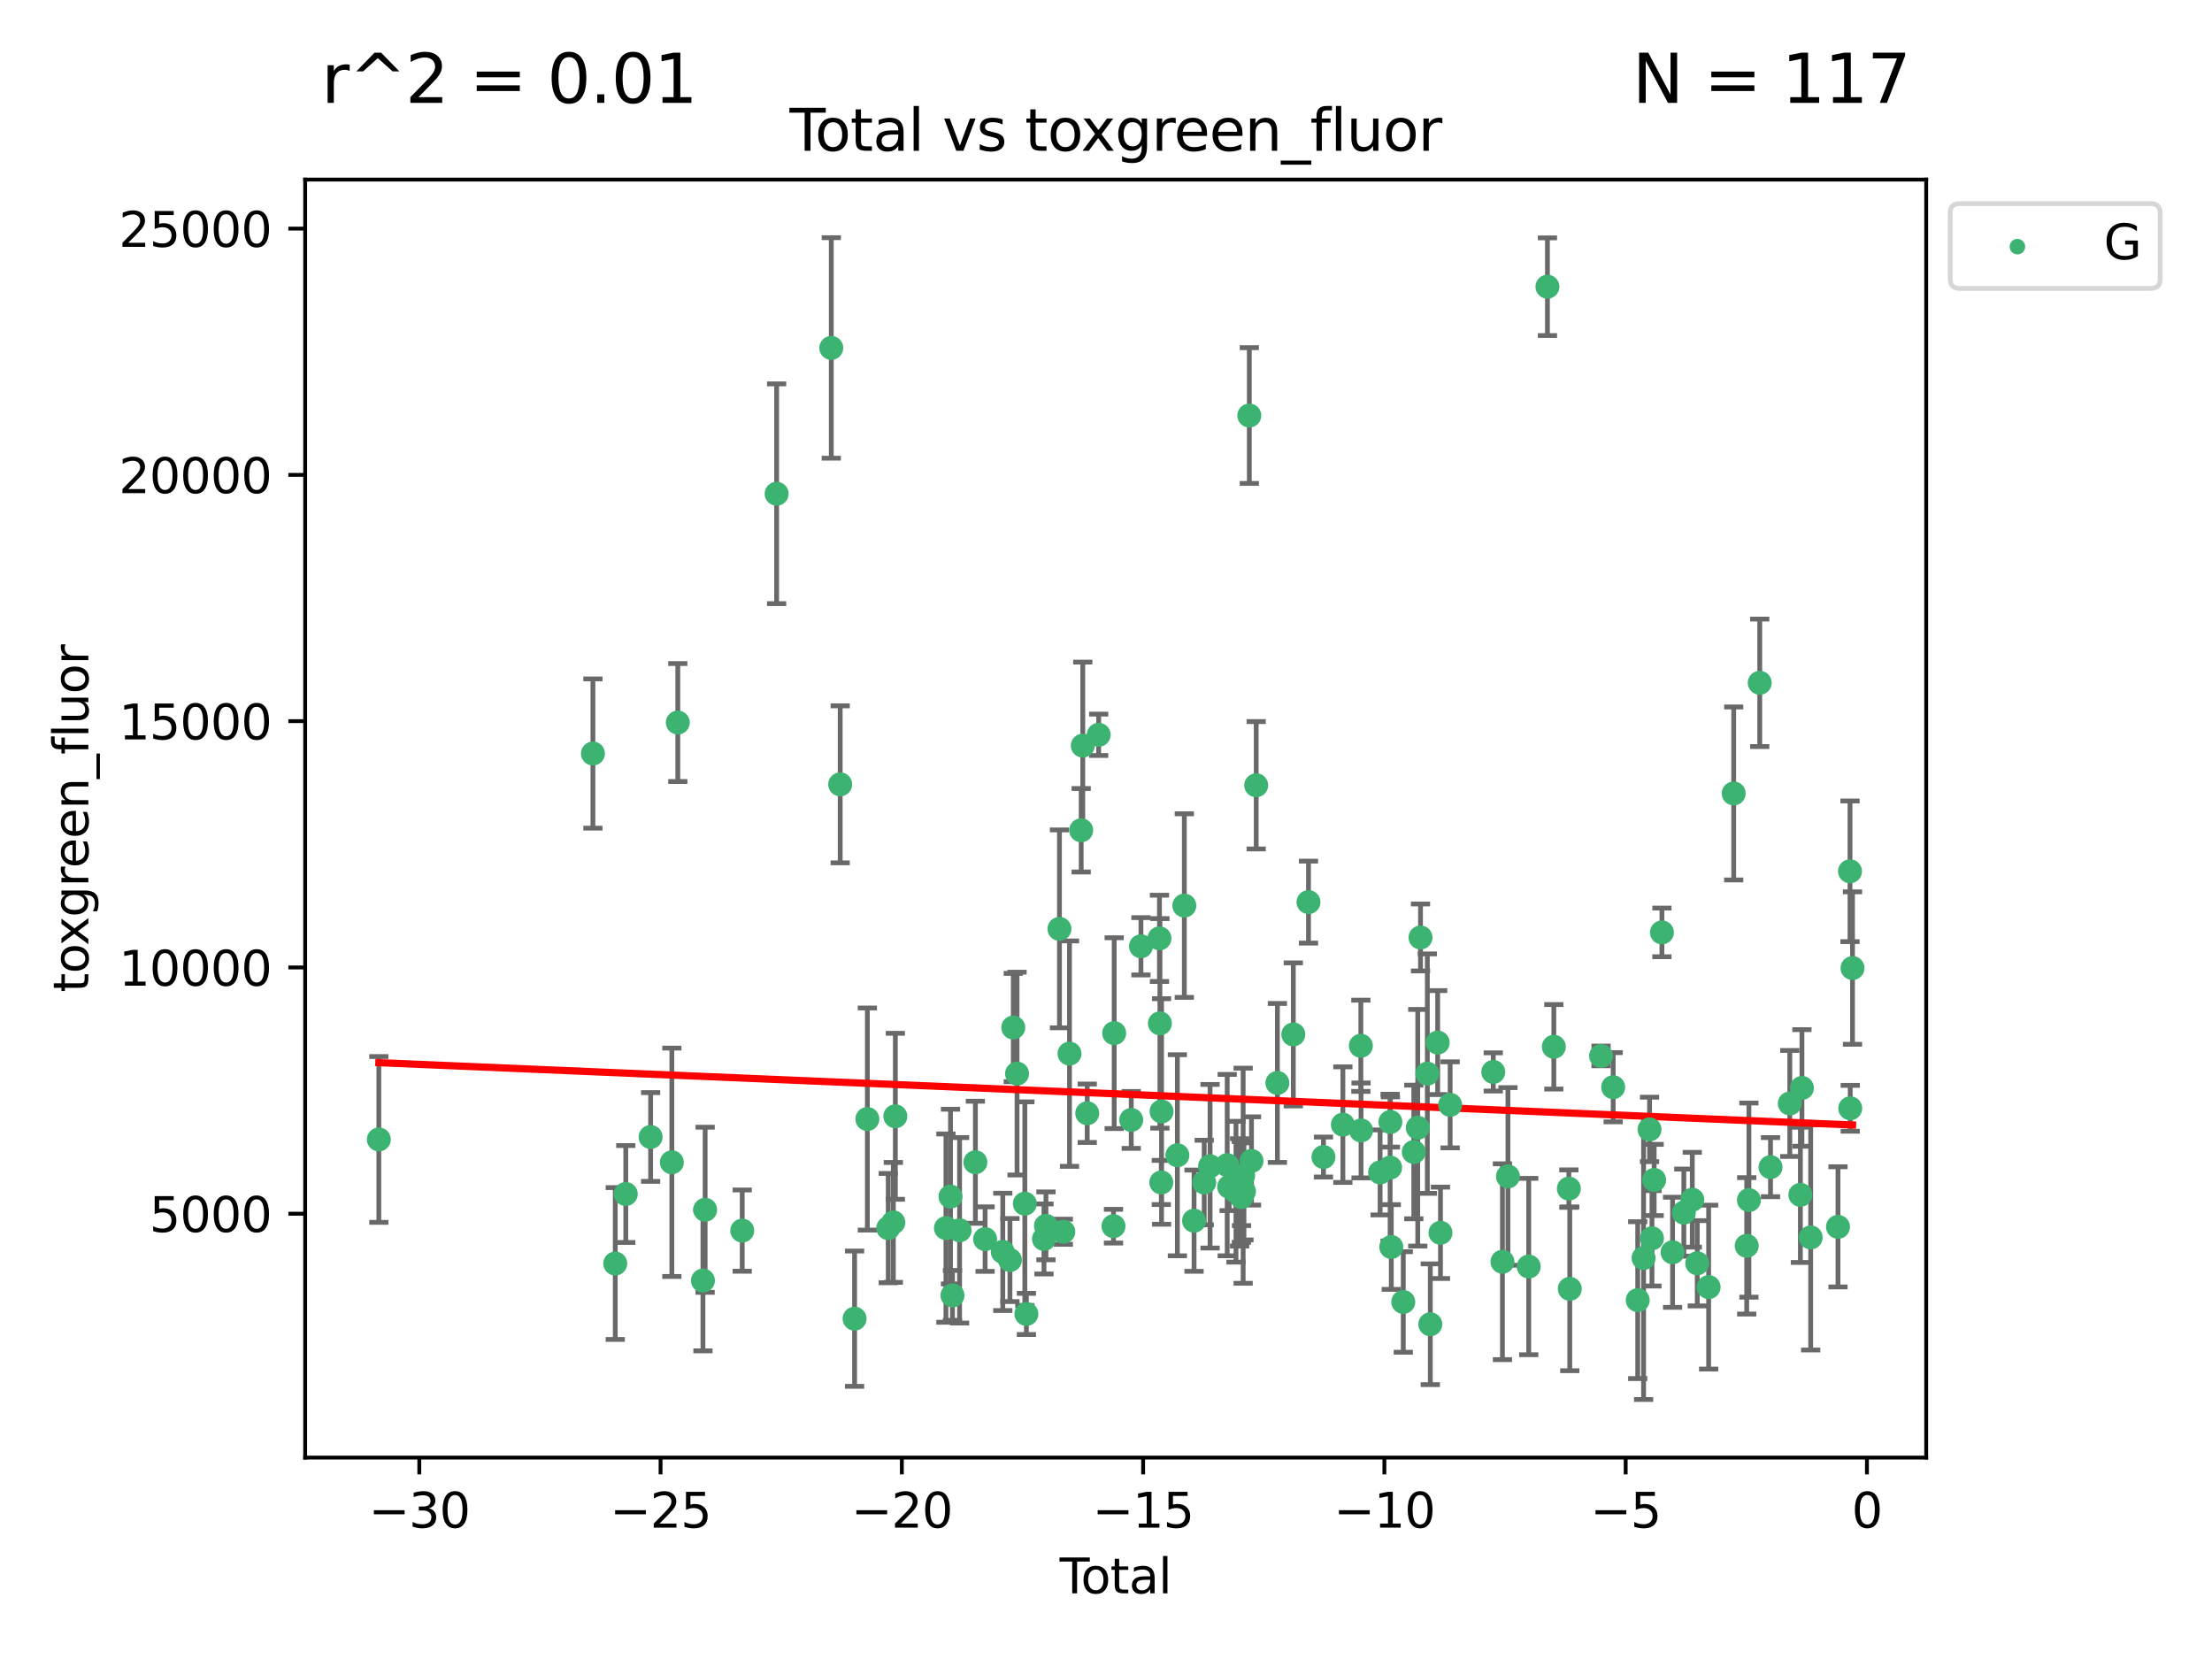 <?xml version="1.0" encoding="utf-8" standalone="no"?>
<!DOCTYPE svg PUBLIC "-//W3C//DTD SVG 1.1//EN"
  "http://www.w3.org/Graphics/SVG/1.1/DTD/svg11.dtd">
<svg xmlns:xlink="http://www.w3.org/1999/xlink" width="460.8pt" height="345.6pt" viewBox="0 0 460.8 345.6" xmlns="http://www.w3.org/2000/svg" version="1.1">
 <defs>
  <style type="text/css">*{stroke-linejoin: round; stroke-linecap: butt}</style>
 </defs>
 <g id="figure_1">
  <g id="patch_1">
   <path d="M 0 345.6 
L 460.8 345.6 
L 460.8 0 
L 0 0 
z
" style="fill: #ffffff"/>
  </g>
  <g id="axes_1">
   <g id="patch_2">
    <path d="M 63.571 303.64 
L 401.26 303.64 
L 401.26 37.411 
L 63.571 37.411 
z
" style="fill: #ffffff"/>
   </g>
   <g id="PathCollection_1">
    <defs>
     <path id="m828b171f44" d="M 0 1.118 
C 0.297 1.118 0.581 1 0.791 0.791 
C 1 0.581 1.118 0.297 1.118 0 
C 1.118 -0.297 1 -0.581 0.791 -0.791 
C 0.581 -1 0.297 -1.118 0 -1.118 
C -0.297 -1.118 -0.581 -1 -0.791 -0.791 
C -1 -0.581 -1.118 -0.297 -1.118 0 
C -1.118 0.297 -1 0.581 -0.791 0.791 
C -0.581 1 -0.297 1.118 0 1.118 
z
" style="stroke: #3cb371"/>
    </defs>
    <g clip-path="url(#pa3fad55e88)">
     <use xlink:href="#m828b171f44" x="78.921" y="237.37" style="fill: #3cb371; stroke: #3cb371"/>
     <use xlink:href="#m828b171f44" x="123.516" y="156.973" style="fill: #3cb371; stroke: #3cb371"/>
     <use xlink:href="#m828b171f44" x="128.169" y="263.217" style="fill: #3cb371; stroke: #3cb371"/>
     <use xlink:href="#m828b171f44" x="130.361" y="248.732" style="fill: #3cb371; stroke: #3cb371"/>
     <use xlink:href="#m828b171f44" x="135.537" y="236.855" style="fill: #3cb371; stroke: #3cb371"/>
     <use xlink:href="#m828b171f44" x="139.96" y="242.127" style="fill: #3cb371; stroke: #3cb371"/>
     <use xlink:href="#m828b171f44" x="141.198" y="150.518" style="fill: #3cb371; stroke: #3cb371"/>
     <use xlink:href="#m828b171f44" x="146.438" y="266.755" style="fill: #3cb371; stroke: #3cb371"/>
     <use xlink:href="#m828b171f44" x="146.892" y="252.017" style="fill: #3cb371; stroke: #3cb371"/>
     <use xlink:href="#m828b171f44" x="154.62" y="256.355" style="fill: #3cb371; stroke: #3cb371"/>
     <use xlink:href="#m828b171f44" x="161.785" y="102.859" style="fill: #3cb371; stroke: #3cb371"/>
     <use xlink:href="#m828b171f44" x="173.172" y="72.481" style="fill: #3cb371; stroke: #3cb371"/>
     <use xlink:href="#m828b171f44" x="175.027" y="163.393" style="fill: #3cb371; stroke: #3cb371"/>
     <use xlink:href="#m828b171f44" x="178.025" y="274.703" style="fill: #3cb371; stroke: #3cb371"/>
     <use xlink:href="#m828b171f44" x="180.686" y="233.116" style="fill: #3cb371; stroke: #3cb371"/>
     <use xlink:href="#m828b171f44" x="185.035" y="255.836" style="fill: #3cb371; stroke: #3cb371"/>
     <use xlink:href="#m828b171f44" x="186.102" y="254.65" style="fill: #3cb371; stroke: #3cb371"/>
     <use xlink:href="#m828b171f44" x="186.516" y="232.545" style="fill: #3cb371; stroke: #3cb371"/>
     <use xlink:href="#m828b171f44" x="197.055" y="255.837" style="fill: #3cb371; stroke: #3cb371"/>
     <use xlink:href="#m828b171f44" x="198.007" y="249.271" style="fill: #3cb371; stroke: #3cb371"/>
     <use xlink:href="#m828b171f44" x="198.418" y="269.854" style="fill: #3cb371; stroke: #3cb371"/>
     <use xlink:href="#m828b171f44" x="199.899" y="256.296" style="fill: #3cb371; stroke: #3cb371"/>
     <use xlink:href="#m828b171f44" x="203.193" y="242.116" style="fill: #3cb371; stroke: #3cb371"/>
     <use xlink:href="#m828b171f44" x="205.217" y="258.131" style="fill: #3cb371; stroke: #3cb371"/>
     <use xlink:href="#m828b171f44" x="208.897" y="260.788" style="fill: #3cb371; stroke: #3cb371"/>
     <use xlink:href="#m828b171f44" x="210.392" y="262.489" style="fill: #3cb371; stroke: #3cb371"/>
     <use xlink:href="#m828b171f44" x="211.082" y="214.057" style="fill: #3cb371; stroke: #3cb371"/>
     <use xlink:href="#m828b171f44" x="211.87" y="223.651" style="fill: #3cb371; stroke: #3cb371"/>
     <use xlink:href="#m828b171f44" x="213.491" y="250.746" style="fill: #3cb371; stroke: #3cb371"/>
     <use xlink:href="#m828b171f44" x="213.815" y="273.717" style="fill: #3cb371; stroke: #3cb371"/>
     <use xlink:href="#m828b171f44" x="217.478" y="258.096" style="fill: #3cb371; stroke: #3cb371"/>
     <use xlink:href="#m828b171f44" x="217.89" y="255.37" style="fill: #3cb371; stroke: #3cb371"/>
     <use xlink:href="#m828b171f44" x="220.704" y="193.499" style="fill: #3cb371; stroke: #3cb371"/>
     <use xlink:href="#m828b171f44" x="221.511" y="256.595" style="fill: #3cb371; stroke: #3cb371"/>
     <use xlink:href="#m828b171f44" x="222.799" y="219.49" style="fill: #3cb371; stroke: #3cb371"/>
     <use xlink:href="#m828b171f44" x="225.229" y="172.959" style="fill: #3cb371; stroke: #3cb371"/>
     <use xlink:href="#m828b171f44" x="225.563" y="155.327" style="fill: #3cb371; stroke: #3cb371"/>
     <use xlink:href="#m828b171f44" x="226.491" y="231.908" style="fill: #3cb371; stroke: #3cb371"/>
     <use xlink:href="#m828b171f44" x="228.875" y="153.073" style="fill: #3cb371; stroke: #3cb371"/>
     <use xlink:href="#m828b171f44" x="231.961" y="255.433" style="fill: #3cb371; stroke: #3cb371"/>
     <use xlink:href="#m828b171f44" x="232.105" y="215.224" style="fill: #3cb371; stroke: #3cb371"/>
     <use xlink:href="#m828b171f44" x="235.655" y="233.302" style="fill: #3cb371; stroke: #3cb371"/>
     <use xlink:href="#m828b171f44" x="237.683" y="197.127" style="fill: #3cb371; stroke: #3cb371"/>
     <use xlink:href="#m828b171f44" x="241.54" y="195.474" style="fill: #3cb371; stroke: #3cb371"/>
     <use xlink:href="#m828b171f44" x="241.629" y="213.186" style="fill: #3cb371; stroke: #3cb371"/>
     <use xlink:href="#m828b171f44" x="241.917" y="246.328" style="fill: #3cb371; stroke: #3cb371"/>
     <use xlink:href="#m828b171f44" x="241.975" y="231.54" style="fill: #3cb371; stroke: #3cb371"/>
     <use xlink:href="#m828b171f44" x="245.269" y="240.659" style="fill: #3cb371; stroke: #3cb371"/>
     <use xlink:href="#m828b171f44" x="246.716" y="188.649" style="fill: #3cb371; stroke: #3cb371"/>
     <use xlink:href="#m828b171f44" x="248.743" y="254.29" style="fill: #3cb371; stroke: #3cb371"/>
     <use xlink:href="#m828b171f44" x="250.861" y="246.342" style="fill: #3cb371; stroke: #3cb371"/>
     <use xlink:href="#m828b171f44" x="252.08" y="242.947" style="fill: #3cb371; stroke: #3cb371"/>
     <use xlink:href="#m828b171f44" x="255.651" y="242.715" style="fill: #3cb371; stroke: #3cb371"/>
     <use xlink:href="#m828b171f44" x="256.051" y="247.232" style="fill: #3cb371; stroke: #3cb371"/>
     <use xlink:href="#m828b171f44" x="257.477" y="248.252" style="fill: #3cb371; stroke: #3cb371"/>
     <use xlink:href="#m828b171f44" x="258.23" y="248.396" style="fill: #3cb371; stroke: #3cb371"/>
     <use xlink:href="#m828b171f44" x="258.6" y="248.319" style="fill: #3cb371; stroke: #3cb371"/>
     <use xlink:href="#m828b171f44" x="258.63" y="249.379" style="fill: #3cb371; stroke: #3cb371"/>
     <use xlink:href="#m828b171f44" x="258.97" y="244.923" style="fill: #3cb371; stroke: #3cb371"/>
     <use xlink:href="#m828b171f44" x="259.137" y="248.186" style="fill: #3cb371; stroke: #3cb371"/>
     <use xlink:href="#m828b171f44" x="260.255" y="86.567" style="fill: #3cb371; stroke: #3cb371"/>
     <use xlink:href="#m828b171f44" x="260.708" y="241.844" style="fill: #3cb371; stroke: #3cb371"/>
     <use xlink:href="#m828b171f44" x="261.69" y="163.586" style="fill: #3cb371; stroke: #3cb371"/>
     <use xlink:href="#m828b171f44" x="266.105" y="225.598" style="fill: #3cb371; stroke: #3cb371"/>
     <use xlink:href="#m828b171f44" x="269.42" y="215.489" style="fill: #3cb371; stroke: #3cb371"/>
     <use xlink:href="#m828b171f44" x="272.582" y="187.925" style="fill: #3cb371; stroke: #3cb371"/>
     <use xlink:href="#m828b171f44" x="275.703" y="241.032" style="fill: #3cb371; stroke: #3cb371"/>
     <use xlink:href="#m828b171f44" x="279.745" y="234.284" style="fill: #3cb371; stroke: #3cb371"/>
     <use xlink:href="#m828b171f44" x="283.491" y="217.857" style="fill: #3cb371; stroke: #3cb371"/>
     <use xlink:href="#m828b171f44" x="283.53" y="235.491" style="fill: #3cb371; stroke: #3cb371"/>
     <use xlink:href="#m828b171f44" x="287.5" y="244.236" style="fill: #3cb371; stroke: #3cb371"/>
     <use xlink:href="#m828b171f44" x="289.59" y="243.229" style="fill: #3cb371; stroke: #3cb371"/>
     <use xlink:href="#m828b171f44" x="289.642" y="233.729" style="fill: #3cb371; stroke: #3cb371"/>
     <use xlink:href="#m828b171f44" x="289.831" y="259.774" style="fill: #3cb371; stroke: #3cb371"/>
     <use xlink:href="#m828b171f44" x="292.329" y="271.225" style="fill: #3cb371; stroke: #3cb371"/>
     <use xlink:href="#m828b171f44" x="294.52" y="239.981" style="fill: #3cb371; stroke: #3cb371"/>
     <use xlink:href="#m828b171f44" x="295.345" y="234.932" style="fill: #3cb371; stroke: #3cb371"/>
     <use xlink:href="#m828b171f44" x="295.918" y="195.293" style="fill: #3cb371; stroke: #3cb371"/>
     <use xlink:href="#m828b171f44" x="297.342" y="223.656" style="fill: #3cb371; stroke: #3cb371"/>
     <use xlink:href="#m828b171f44" x="297.961" y="275.866" style="fill: #3cb371; stroke: #3cb371"/>
     <use xlink:href="#m828b171f44" x="299.495" y="217.186" style="fill: #3cb371; stroke: #3cb371"/>
     <use xlink:href="#m828b171f44" x="300.078" y="256.814" style="fill: #3cb371; stroke: #3cb371"/>
     <use xlink:href="#m828b171f44" x="302.091" y="230.159" style="fill: #3cb371; stroke: #3cb371"/>
     <use xlink:href="#m828b171f44" x="311.075" y="223.306" style="fill: #3cb371; stroke: #3cb371"/>
     <use xlink:href="#m828b171f44" x="312.986" y="262.84" style="fill: #3cb371; stroke: #3cb371"/>
     <use xlink:href="#m828b171f44" x="314.132" y="245.072" style="fill: #3cb371; stroke: #3cb371"/>
     <use xlink:href="#m828b171f44" x="318.463" y="263.842" style="fill: #3cb371; stroke: #3cb371"/>
     <use xlink:href="#m828b171f44" x="322.36" y="59.725" style="fill: #3cb371; stroke: #3cb371"/>
     <use xlink:href="#m828b171f44" x="323.691" y="218.064" style="fill: #3cb371; stroke: #3cb371"/>
     <use xlink:href="#m828b171f44" x="326.822" y="247.609" style="fill: #3cb371; stroke: #3cb371"/>
     <use xlink:href="#m828b171f44" x="327.013" y="268.487" style="fill: #3cb371; stroke: #3cb371"/>
     <use xlink:href="#m828b171f44" x="333.531" y="219.972" style="fill: #3cb371; stroke: #3cb371"/>
     <use xlink:href="#m828b171f44" x="336.053" y="226.487" style="fill: #3cb371; stroke: #3cb371"/>
     <use xlink:href="#m828b171f44" x="341.168" y="270.842" style="fill: #3cb371; stroke: #3cb371"/>
     <use xlink:href="#m828b171f44" x="342.389" y="262.078" style="fill: #3cb371; stroke: #3cb371"/>
     <use xlink:href="#m828b171f44" x="343.632" y="235.279" style="fill: #3cb371; stroke: #3cb371"/>
     <use xlink:href="#m828b171f44" x="344.136" y="257.967" style="fill: #3cb371; stroke: #3cb371"/>
     <use xlink:href="#m828b171f44" x="344.589" y="245.805" style="fill: #3cb371; stroke: #3cb371"/>
     <use xlink:href="#m828b171f44" x="346.21" y="194.238" style="fill: #3cb371; stroke: #3cb371"/>
     <use xlink:href="#m828b171f44" x="348.427" y="260.874" style="fill: #3cb371; stroke: #3cb371"/>
     <use xlink:href="#m828b171f44" x="350.773" y="252.61" style="fill: #3cb371; stroke: #3cb371"/>
     <use xlink:href="#m828b171f44" x="352.534" y="249.928" style="fill: #3cb371; stroke: #3cb371"/>
     <use xlink:href="#m828b171f44" x="353.571" y="263.164" style="fill: #3cb371; stroke: #3cb371"/>
     <use xlink:href="#m828b171f44" x="355.942" y="268.129" style="fill: #3cb371; stroke: #3cb371"/>
     <use xlink:href="#m828b171f44" x="361.162" y="165.288" style="fill: #3cb371; stroke: #3cb371"/>
     <use xlink:href="#m828b171f44" x="363.872" y="259.53" style="fill: #3cb371; stroke: #3cb371"/>
     <use xlink:href="#m828b171f44" x="364.332" y="250.002" style="fill: #3cb371; stroke: #3cb371"/>
     <use xlink:href="#m828b171f44" x="366.587" y="142.242" style="fill: #3cb371; stroke: #3cb371"/>
     <use xlink:href="#m828b171f44" x="368.83" y="243.136" style="fill: #3cb371; stroke: #3cb371"/>
     <use xlink:href="#m828b171f44" x="372.846" y="229.874" style="fill: #3cb371; stroke: #3cb371"/>
     <use xlink:href="#m828b171f44" x="375.054" y="248.907" style="fill: #3cb371; stroke: #3cb371"/>
     <use xlink:href="#m828b171f44" x="375.377" y="226.641" style="fill: #3cb371; stroke: #3cb371"/>
     <use xlink:href="#m828b171f44" x="377.199" y="257.781" style="fill: #3cb371; stroke: #3cb371"/>
     <use xlink:href="#m828b171f44" x="382.888" y="255.575" style="fill: #3cb371; stroke: #3cb371"/>
     <use xlink:href="#m828b171f44" x="385.39" y="181.507" style="fill: #3cb371; stroke: #3cb371"/>
     <use xlink:href="#m828b171f44" x="385.437" y="230.877" style="fill: #3cb371; stroke: #3cb371"/>
     <use xlink:href="#m828b171f44" x="385.911" y="201.663" style="fill: #3cb371; stroke: #3cb371"/>
    </g>
   </g>
   <g id="matplotlib.axis_1">
    <g id="xtick_1">
     <g id="line2d_1">
      <defs>
       <path id="mf9075b03a9" d="M 0 0 
L 0 3.5 
" style="stroke: #000000; stroke-width: 0.8"/>
      </defs>
      <g>
       <use xlink:href="#mf9075b03a9" x="87.347" y="303.64" style="stroke: #000000; stroke-width: 0.8"/>
      </g>
     </g>
     <g id="text_1">
      <!-- −30 -->
      <g transform="translate(76.794 318.238)scale(0.1 -0.1)">
       <defs>
        <path id="DejaVuSans-2212" d="M 678 2272 
L 4684 2272 
L 4684 1741 
L 678 1741 
L 678 2272 
z
" transform="scale(0.016)"/>
        <path id="DejaVuSans-33" d="M 2597 2516 
Q 3050 2419 3304 2112 
Q 3559 1806 3559 1356 
Q 3559 666 3084 287 
Q 2609 -91 1734 -91 
Q 1441 -91 1130 -33 
Q 819 25 488 141 
L 488 750 
Q 750 597 1062 519 
Q 1375 441 1716 441 
Q 2309 441 2620 675 
Q 2931 909 2931 1356 
Q 2931 1769 2642 2001 
Q 2353 2234 1838 2234 
L 1294 2234 
L 1294 2753 
L 1863 2753 
Q 2328 2753 2575 2939 
Q 2822 3125 2822 3475 
Q 2822 3834 2567 4026 
Q 2313 4219 1838 4219 
Q 1578 4219 1281 4162 
Q 984 4106 628 3988 
L 628 4550 
Q 988 4650 1302 4700 
Q 1616 4750 1894 4750 
Q 2613 4750 3031 4423 
Q 3450 4097 3450 3541 
Q 3450 3153 3228 2886 
Q 3006 2619 2597 2516 
z
" transform="scale(0.016)"/>
        <path id="DejaVuSans-30" d="M 2034 4250 
Q 1547 4250 1301 3770 
Q 1056 3291 1056 2328 
Q 1056 1369 1301 889 
Q 1547 409 2034 409 
Q 2525 409 2770 889 
Q 3016 1369 3016 2328 
Q 3016 3291 2770 3770 
Q 2525 4250 2034 4250 
z
M 2034 4750 
Q 2819 4750 3233 4129 
Q 3647 3509 3647 2328 
Q 3647 1150 3233 529 
Q 2819 -91 2034 -91 
Q 1250 -91 836 529 
Q 422 1150 422 2328 
Q 422 3509 836 4129 
Q 1250 4750 2034 4750 
z
" transform="scale(0.016)"/>
       </defs>
       <use xlink:href="#DejaVuSans-2212"/>
       <use xlink:href="#DejaVuSans-33" x="83.789"/>
       <use xlink:href="#DejaVuSans-30" x="147.412"/>
      </g>
     </g>
    </g>
    <g id="xtick_2">
     <g id="line2d_2">
      <g>
       <use xlink:href="#mf9075b03a9" x="137.608" y="303.64" style="stroke: #000000; stroke-width: 0.8"/>
      </g>
     </g>
     <g id="text_2">
      <!-- −25 -->
      <g transform="translate(127.056 318.238)scale(0.1 -0.1)">
       <defs>
        <path id="DejaVuSans-32" d="M 1228 531 
L 3431 531 
L 3431 0 
L 469 0 
L 469 531 
Q 828 903 1448 1529 
Q 2069 2156 2228 2338 
Q 2531 2678 2651 2914 
Q 2772 3150 2772 3378 
Q 2772 3750 2511 3984 
Q 2250 4219 1831 4219 
Q 1534 4219 1204 4116 
Q 875 4013 500 3803 
L 500 4441 
Q 881 4594 1212 4672 
Q 1544 4750 1819 4750 
Q 2544 4750 2975 4387 
Q 3406 4025 3406 3419 
Q 3406 3131 3298 2873 
Q 3191 2616 2906 2266 
Q 2828 2175 2409 1742 
Q 1991 1309 1228 531 
z
" transform="scale(0.016)"/>
        <path id="DejaVuSans-35" d="M 691 4666 
L 3169 4666 
L 3169 4134 
L 1269 4134 
L 1269 2991 
Q 1406 3038 1543 3061 
Q 1681 3084 1819 3084 
Q 2600 3084 3056 2656 
Q 3513 2228 3513 1497 
Q 3513 744 3044 326 
Q 2575 -91 1722 -91 
Q 1428 -91 1123 -41 
Q 819 9 494 109 
L 494 744 
Q 775 591 1075 516 
Q 1375 441 1709 441 
Q 2250 441 2565 725 
Q 2881 1009 2881 1497 
Q 2881 1984 2565 2268 
Q 2250 2553 1709 2553 
Q 1456 2553 1204 2497 
Q 953 2441 691 2322 
L 691 4666 
z
" transform="scale(0.016)"/>
       </defs>
       <use xlink:href="#DejaVuSans-2212"/>
       <use xlink:href="#DejaVuSans-32" x="83.789"/>
       <use xlink:href="#DejaVuSans-35" x="147.412"/>
      </g>
     </g>
    </g>
    <g id="xtick_3">
     <g id="line2d_3">
      <g>
       <use xlink:href="#mf9075b03a9" x="187.87" y="303.64" style="stroke: #000000; stroke-width: 0.8"/>
      </g>
     </g>
     <g id="text_3">
      <!-- −20 -->
      <g transform="translate(177.318 318.238)scale(0.1 -0.1)">
       <use xlink:href="#DejaVuSans-2212"/>
       <use xlink:href="#DejaVuSans-32" x="83.789"/>
       <use xlink:href="#DejaVuSans-30" x="147.412"/>
      </g>
     </g>
    </g>
    <g id="xtick_4">
     <g id="line2d_4">
      <g>
       <use xlink:href="#mf9075b03a9" x="238.132" y="303.64" style="stroke: #000000; stroke-width: 0.8"/>
      </g>
     </g>
     <g id="text_4">
      <!-- −15 -->
      <g transform="translate(227.58 318.238)scale(0.1 -0.1)">
       <defs>
        <path id="DejaVuSans-31" d="M 794 531 
L 1825 531 
L 1825 4091 
L 703 3866 
L 703 4441 
L 1819 4666 
L 2450 4666 
L 2450 531 
L 3481 531 
L 3481 0 
L 794 0 
L 794 531 
z
" transform="scale(0.016)"/>
       </defs>
       <use xlink:href="#DejaVuSans-2212"/>
       <use xlink:href="#DejaVuSans-31" x="83.789"/>
       <use xlink:href="#DejaVuSans-35" x="147.412"/>
      </g>
     </g>
    </g>
    <g id="xtick_5">
     <g id="line2d_5">
      <g>
       <use xlink:href="#mf9075b03a9" x="288.394" y="303.64" style="stroke: #000000; stroke-width: 0.8"/>
      </g>
     </g>
     <g id="text_5">
      <!-- −10 -->
      <g transform="translate(277.842 318.238)scale(0.1 -0.1)">
       <use xlink:href="#DejaVuSans-2212"/>
       <use xlink:href="#DejaVuSans-31" x="83.789"/>
       <use xlink:href="#DejaVuSans-30" x="147.412"/>
      </g>
     </g>
    </g>
    <g id="xtick_6">
     <g id="line2d_6">
      <g>
       <use xlink:href="#mf9075b03a9" x="338.656" y="303.64" style="stroke: #000000; stroke-width: 0.8"/>
      </g>
     </g>
     <g id="text_6">
      <!-- −5 -->
      <g transform="translate(331.285 318.238)scale(0.1 -0.1)">
       <use xlink:href="#DejaVuSans-2212"/>
       <use xlink:href="#DejaVuSans-35" x="83.789"/>
      </g>
     </g>
    </g>
    <g id="xtick_7">
     <g id="line2d_7">
      <g>
       <use xlink:href="#mf9075b03a9" x="388.917" y="303.64" style="stroke: #000000; stroke-width: 0.8"/>
      </g>
     </g>
     <g id="text_7">
      <!-- 0 -->
      <g transform="translate(385.736 318.238)scale(0.1 -0.1)">
       <use xlink:href="#DejaVuSans-30"/>
      </g>
     </g>
    </g>
    <g id="text_8">
     <!-- Total -->
     <g transform="translate(220.739 331.917)scale(0.1 -0.1)">
      <defs>
       <path id="DejaVuSans-54" d="M -19 4666 
L 3928 4666 
L 3928 4134 
L 2272 4134 
L 2272 0 
L 1638 0 
L 1638 4134 
L -19 4134 
L -19 4666 
z
" transform="scale(0.016)"/>
       <path id="DejaVuSans-6f" d="M 1959 3097 
Q 1497 3097 1228 2736 
Q 959 2375 959 1747 
Q 959 1119 1226 758 
Q 1494 397 1959 397 
Q 2419 397 2687 759 
Q 2956 1122 2956 1747 
Q 2956 2369 2687 2733 
Q 2419 3097 1959 3097 
z
M 1959 3584 
Q 2709 3584 3137 3096 
Q 3566 2609 3566 1747 
Q 3566 888 3137 398 
Q 2709 -91 1959 -91 
Q 1206 -91 779 398 
Q 353 888 353 1747 
Q 353 2609 779 3096 
Q 1206 3584 1959 3584 
z
" transform="scale(0.016)"/>
       <path id="DejaVuSans-74" d="M 1172 4494 
L 1172 3500 
L 2356 3500 
L 2356 3053 
L 1172 3053 
L 1172 1153 
Q 1172 725 1289 603 
Q 1406 481 1766 481 
L 2356 481 
L 2356 0 
L 1766 0 
Q 1100 0 847 248 
Q 594 497 594 1153 
L 594 3053 
L 172 3053 
L 172 3500 
L 594 3500 
L 594 4494 
L 1172 4494 
z
" transform="scale(0.016)"/>
       <path id="DejaVuSans-61" d="M 2194 1759 
Q 1497 1759 1228 1600 
Q 959 1441 959 1056 
Q 959 750 1161 570 
Q 1363 391 1709 391 
Q 2188 391 2477 730 
Q 2766 1069 2766 1631 
L 2766 1759 
L 2194 1759 
z
M 3341 1997 
L 3341 0 
L 2766 0 
L 2766 531 
Q 2569 213 2275 61 
Q 1981 -91 1556 -91 
Q 1019 -91 701 211 
Q 384 513 384 1019 
Q 384 1609 779 1909 
Q 1175 2209 1959 2209 
L 2766 2209 
L 2766 2266 
Q 2766 2663 2505 2880 
Q 2244 3097 1772 3097 
Q 1472 3097 1187 3025 
Q 903 2953 641 2809 
L 641 3341 
Q 956 3463 1253 3523 
Q 1550 3584 1831 3584 
Q 2591 3584 2966 3190 
Q 3341 2797 3341 1997 
z
" transform="scale(0.016)"/>
       <path id="DejaVuSans-6c" d="M 603 4863 
L 1178 4863 
L 1178 0 
L 603 0 
L 603 4863 
z
" transform="scale(0.016)"/>
      </defs>
      <use xlink:href="#DejaVuSans-54"/>
      <use xlink:href="#DejaVuSans-6f" x="44.084"/>
      <use xlink:href="#DejaVuSans-74" x="105.266"/>
      <use xlink:href="#DejaVuSans-61" x="144.475"/>
      <use xlink:href="#DejaVuSans-6c" x="205.754"/>
     </g>
    </g>
   </g>
   <g id="matplotlib.axis_2">
    <g id="ytick_1">
     <g id="line2d_8">
      <defs>
       <path id="mfa5153337f" d="M 0 0 
L -3.5 0 
" style="stroke: #000000; stroke-width: 0.8"/>
      </defs>
      <g>
       <use xlink:href="#mfa5153337f" x="63.571" y="252.839" style="stroke: #000000; stroke-width: 0.8"/>
      </g>
     </g>
     <g id="text_9">
      <!-- 5000 -->
      <g transform="translate(31.121 256.638)scale(0.1 -0.1)">
       <use xlink:href="#DejaVuSans-35"/>
       <use xlink:href="#DejaVuSans-30" x="63.623"/>
       <use xlink:href="#DejaVuSans-30" x="127.246"/>
       <use xlink:href="#DejaVuSans-30" x="190.869"/>
      </g>
     </g>
    </g>
    <g id="ytick_2">
     <g id="line2d_9">
      <g>
       <use xlink:href="#mfa5153337f" x="63.571" y="201.535" style="stroke: #000000; stroke-width: 0.8"/>
      </g>
     </g>
     <g id="text_10">
      <!-- 10000 -->
      <g transform="translate(24.759 205.334)scale(0.1 -0.1)">
       <use xlink:href="#DejaVuSans-31"/>
       <use xlink:href="#DejaVuSans-30" x="63.623"/>
       <use xlink:href="#DejaVuSans-30" x="127.246"/>
       <use xlink:href="#DejaVuSans-30" x="190.869"/>
       <use xlink:href="#DejaVuSans-30" x="254.492"/>
      </g>
     </g>
    </g>
    <g id="ytick_3">
     <g id="line2d_10">
      <g>
       <use xlink:href="#mfa5153337f" x="63.571" y="150.23" style="stroke: #000000; stroke-width: 0.8"/>
      </g>
     </g>
     <g id="text_11">
      <!-- 15000 -->
      <g transform="translate(24.759 154.03)scale(0.1 -0.1)">
       <use xlink:href="#DejaVuSans-31"/>
       <use xlink:href="#DejaVuSans-35" x="63.623"/>
       <use xlink:href="#DejaVuSans-30" x="127.246"/>
       <use xlink:href="#DejaVuSans-30" x="190.869"/>
       <use xlink:href="#DejaVuSans-30" x="254.492"/>
      </g>
     </g>
    </g>
    <g id="ytick_4">
     <g id="line2d_11">
      <g>
       <use xlink:href="#mfa5153337f" x="63.571" y="98.926" style="stroke: #000000; stroke-width: 0.8"/>
      </g>
     </g>
     <g id="text_12">
      <!-- 20000 -->
      <g transform="translate(24.759 102.725)scale(0.1 -0.1)">
       <use xlink:href="#DejaVuSans-32"/>
       <use xlink:href="#DejaVuSans-30" x="63.623"/>
       <use xlink:href="#DejaVuSans-30" x="127.246"/>
       <use xlink:href="#DejaVuSans-30" x="190.869"/>
       <use xlink:href="#DejaVuSans-30" x="254.492"/>
      </g>
     </g>
    </g>
    <g id="ytick_5">
     <g id="line2d_12">
      <g>
       <use xlink:href="#mfa5153337f" x="63.571" y="47.622" style="stroke: #000000; stroke-width: 0.8"/>
      </g>
     </g>
     <g id="text_13">
      <!-- 25000 -->
      <g transform="translate(24.759 51.421)scale(0.1 -0.1)">
       <use xlink:href="#DejaVuSans-32"/>
       <use xlink:href="#DejaVuSans-35" x="63.623"/>
       <use xlink:href="#DejaVuSans-30" x="127.246"/>
       <use xlink:href="#DejaVuSans-30" x="190.869"/>
       <use xlink:href="#DejaVuSans-30" x="254.492"/>
      </g>
     </g>
    </g>
    <g id="text_14">
     <!-- toxgreen_fluor -->
     <g transform="translate(18.401 206.72)rotate(-90)scale(0.1 -0.1)">
      <defs>
       <path id="DejaVuSans-78" d="M 3513 3500 
L 2247 1797 
L 3578 0 
L 2900 0 
L 1881 1375 
L 863 0 
L 184 0 
L 1544 1831 
L 300 3500 
L 978 3500 
L 1906 2253 
L 2834 3500 
L 3513 3500 
z
" transform="scale(0.016)"/>
       <path id="DejaVuSans-67" d="M 2906 1791 
Q 2906 2416 2648 2759 
Q 2391 3103 1925 3103 
Q 1463 3103 1205 2759 
Q 947 2416 947 1791 
Q 947 1169 1205 825 
Q 1463 481 1925 481 
Q 2391 481 2648 825 
Q 2906 1169 2906 1791 
z
M 3481 434 
Q 3481 -459 3084 -895 
Q 2688 -1331 1869 -1331 
Q 1566 -1331 1297 -1286 
Q 1028 -1241 775 -1147 
L 775 -588 
Q 1028 -725 1275 -790 
Q 1522 -856 1778 -856 
Q 2344 -856 2625 -561 
Q 2906 -266 2906 331 
L 2906 616 
Q 2728 306 2450 153 
Q 2172 0 1784 0 
Q 1141 0 747 490 
Q 353 981 353 1791 
Q 353 2603 747 3093 
Q 1141 3584 1784 3584 
Q 2172 3584 2450 3431 
Q 2728 3278 2906 2969 
L 2906 3500 
L 3481 3500 
L 3481 434 
z
" transform="scale(0.016)"/>
       <path id="DejaVuSans-72" d="M 2631 2963 
Q 2534 3019 2420 3045 
Q 2306 3072 2169 3072 
Q 1681 3072 1420 2755 
Q 1159 2438 1159 1844 
L 1159 0 
L 581 0 
L 581 3500 
L 1159 3500 
L 1159 2956 
Q 1341 3275 1631 3429 
Q 1922 3584 2338 3584 
Q 2397 3584 2469 3576 
Q 2541 3569 2628 3553 
L 2631 2963 
z
" transform="scale(0.016)"/>
       <path id="DejaVuSans-65" d="M 3597 1894 
L 3597 1613 
L 953 1613 
Q 991 1019 1311 708 
Q 1631 397 2203 397 
Q 2534 397 2845 478 
Q 3156 559 3463 722 
L 3463 178 
Q 3153 47 2828 -22 
Q 2503 -91 2169 -91 
Q 1331 -91 842 396 
Q 353 884 353 1716 
Q 353 2575 817 3079 
Q 1281 3584 2069 3584 
Q 2775 3584 3186 3129 
Q 3597 2675 3597 1894 
z
M 3022 2063 
Q 3016 2534 2758 2815 
Q 2500 3097 2075 3097 
Q 1594 3097 1305 2825 
Q 1016 2553 972 2059 
L 3022 2063 
z
" transform="scale(0.016)"/>
       <path id="DejaVuSans-6e" d="M 3513 2113 
L 3513 0 
L 2938 0 
L 2938 2094 
Q 2938 2591 2744 2837 
Q 2550 3084 2163 3084 
Q 1697 3084 1428 2787 
Q 1159 2491 1159 1978 
L 1159 0 
L 581 0 
L 581 3500 
L 1159 3500 
L 1159 2956 
Q 1366 3272 1645 3428 
Q 1925 3584 2291 3584 
Q 2894 3584 3203 3211 
Q 3513 2838 3513 2113 
z
" transform="scale(0.016)"/>
       <path id="DejaVuSans-5f" d="M 3263 -1063 
L 3263 -1509 
L -63 -1509 
L -63 -1063 
L 3263 -1063 
z
" transform="scale(0.016)"/>
       <path id="DejaVuSans-66" d="M 2375 4863 
L 2375 4384 
L 1825 4384 
Q 1516 4384 1395 4259 
Q 1275 4134 1275 3809 
L 1275 3500 
L 2222 3500 
L 2222 3053 
L 1275 3053 
L 1275 0 
L 697 0 
L 697 3053 
L 147 3053 
L 147 3500 
L 697 3500 
L 697 3744 
Q 697 4328 969 4595 
Q 1241 4863 1831 4863 
L 2375 4863 
z
" transform="scale(0.016)"/>
       <path id="DejaVuSans-75" d="M 544 1381 
L 544 3500 
L 1119 3500 
L 1119 1403 
Q 1119 906 1312 657 
Q 1506 409 1894 409 
Q 2359 409 2629 706 
Q 2900 1003 2900 1516 
L 2900 3500 
L 3475 3500 
L 3475 0 
L 2900 0 
L 2900 538 
Q 2691 219 2414 64 
Q 2138 -91 1772 -91 
Q 1169 -91 856 284 
Q 544 659 544 1381 
z
M 1991 3584 
L 1991 3584 
z
" transform="scale(0.016)"/>
      </defs>
      <use xlink:href="#DejaVuSans-74"/>
      <use xlink:href="#DejaVuSans-6f" x="39.209"/>
      <use xlink:href="#DejaVuSans-78" x="97.266"/>
      <use xlink:href="#DejaVuSans-67" x="156.445"/>
      <use xlink:href="#DejaVuSans-72" x="219.922"/>
      <use xlink:href="#DejaVuSans-65" x="258.785"/>
      <use xlink:href="#DejaVuSans-65" x="320.309"/>
      <use xlink:href="#DejaVuSans-6e" x="381.832"/>
      <use xlink:href="#DejaVuSans-5f" x="445.211"/>
      <use xlink:href="#DejaVuSans-66" x="495.211"/>
      <use xlink:href="#DejaVuSans-6c" x="530.416"/>
      <use xlink:href="#DejaVuSans-75" x="558.199"/>
      <use xlink:href="#DejaVuSans-6f" x="621.578"/>
      <use xlink:href="#DejaVuSans-72" x="682.76"/>
     </g>
    </g>
   </g>
   <g id="LineCollection_1">
    <path d="M 78.921 254.641 
L 78.921 220.098 
" clip-path="url(#pa3fad55e88)" style="fill: none; stroke: #696969"/>
    <path d="M 123.516 172.518 
L 123.516 141.428 
" clip-path="url(#pa3fad55e88)" style="fill: none; stroke: #696969"/>
    <path d="M 128.169 279.032 
L 128.169 247.402 
" clip-path="url(#pa3fad55e88)" style="fill: none; stroke: #696969"/>
    <path d="M 130.361 258.83 
L 130.361 238.635 
" clip-path="url(#pa3fad55e88)" style="fill: none; stroke: #696969"/>
    <path d="M 135.537 246.099 
L 135.537 227.611 
" clip-path="url(#pa3fad55e88)" style="fill: none; stroke: #696969"/>
    <path d="M 139.96 265.914 
L 139.96 218.34 
" clip-path="url(#pa3fad55e88)" style="fill: none; stroke: #696969"/>
    <path d="M 141.198 162.805 
L 141.198 138.232 
" clip-path="url(#pa3fad55e88)" style="fill: none; stroke: #696969"/>
    <path d="M 146.438 281.408 
L 146.438 252.102 
" clip-path="url(#pa3fad55e88)" style="fill: none; stroke: #696969"/>
    <path d="M 146.892 269.217 
L 146.892 234.816 
" clip-path="url(#pa3fad55e88)" style="fill: none; stroke: #696969"/>
    <path d="M 154.62 264.817 
L 154.62 247.893 
" clip-path="url(#pa3fad55e88)" style="fill: none; stroke: #696969"/>
    <path d="M 161.785 125.746 
L 161.785 79.972 
" clip-path="url(#pa3fad55e88)" style="fill: none; stroke: #696969"/>
    <path d="M 173.172 95.45 
L 173.172 49.513 
" clip-path="url(#pa3fad55e88)" style="fill: none; stroke: #696969"/>
    <path d="M 175.027 179.746 
L 175.027 147.04 
" clip-path="url(#pa3fad55e88)" style="fill: none; stroke: #696969"/>
    <path d="M 178.025 288.799 
L 178.025 260.608 
" clip-path="url(#pa3fad55e88)" style="fill: none; stroke: #696969"/>
    <path d="M 180.686 256.248 
L 180.686 209.985 
" clip-path="url(#pa3fad55e88)" style="fill: none; stroke: #696969"/>
    <path d="M 185.035 267.219 
L 185.035 244.452 
" clip-path="url(#pa3fad55e88)" style="fill: none; stroke: #696969"/>
    <path d="M 186.102 267.139 
L 186.102 242.161 
" clip-path="url(#pa3fad55e88)" style="fill: none; stroke: #696969"/>
    <path d="M 186.516 249.835 
L 186.516 215.255 
" clip-path="url(#pa3fad55e88)" style="fill: none; stroke: #696969"/>
    <path d="M 197.055 275.447 
L 197.055 236.226 
" clip-path="url(#pa3fad55e88)" style="fill: none; stroke: #696969"/>
    <path d="M 198.007 267.47 
L 198.007 231.072 
" clip-path="url(#pa3fad55e88)" style="fill: none; stroke: #696969"/>
    <path d="M 198.418 275.053 
L 198.418 264.654 
" clip-path="url(#pa3fad55e88)" style="fill: none; stroke: #696969"/>
    <path d="M 199.899 275.617 
L 199.899 236.975 
" clip-path="url(#pa3fad55e88)" style="fill: none; stroke: #696969"/>
    <path d="M 203.193 254.827 
L 203.193 229.406 
" clip-path="url(#pa3fad55e88)" style="fill: none; stroke: #696969"/>
    <path d="M 205.217 264.849 
L 205.217 251.414 
" clip-path="url(#pa3fad55e88)" style="fill: none; stroke: #696969"/>
    <path d="M 208.897 273.01 
L 208.897 248.566 
" clip-path="url(#pa3fad55e88)" style="fill: none; stroke: #696969"/>
    <path d="M 210.392 271.138 
L 210.392 253.84 
" clip-path="url(#pa3fad55e88)" style="fill: none; stroke: #696969"/>
    <path d="M 211.082 225.338 
L 211.082 202.777 
" clip-path="url(#pa3fad55e88)" style="fill: none; stroke: #696969"/>
    <path d="M 211.87 244.775 
L 211.87 202.526 
" clip-path="url(#pa3fad55e88)" style="fill: none; stroke: #696969"/>
    <path d="M 213.491 271.96 
L 213.491 229.532 
" clip-path="url(#pa3fad55e88)" style="fill: none; stroke: #696969"/>
    <path d="M 213.815 278.006 
L 213.815 269.428 
" clip-path="url(#pa3fad55e88)" style="fill: none; stroke: #696969"/>
    <path d="M 217.478 265.386 
L 217.478 250.805 
" clip-path="url(#pa3fad55e88)" style="fill: none; stroke: #696969"/>
    <path d="M 217.89 262.443 
L 217.89 248.297 
" clip-path="url(#pa3fad55e88)" style="fill: none; stroke: #696969"/>
    <path d="M 220.704 214.111 
L 220.704 172.888 
" clip-path="url(#pa3fad55e88)" style="fill: none; stroke: #696969"/>
    <path d="M 221.511 259.214 
L 221.511 253.976 
" clip-path="url(#pa3fad55e88)" style="fill: none; stroke: #696969"/>
    <path d="M 222.799 242.971 
L 222.799 196.009 
" clip-path="url(#pa3fad55e88)" style="fill: none; stroke: #696969"/>
    <path d="M 225.229 181.653 
L 225.229 164.265 
" clip-path="url(#pa3fad55e88)" style="fill: none; stroke: #696969"/>
    <path d="M 225.563 172.723 
L 225.563 137.93 
" clip-path="url(#pa3fad55e88)" style="fill: none; stroke: #696969"/>
    <path d="M 226.491 237.993 
L 226.491 225.823 
" clip-path="url(#pa3fad55e88)" style="fill: none; stroke: #696969"/>
    <path d="M 228.875 157.379 
L 228.875 148.768 
" clip-path="url(#pa3fad55e88)" style="fill: none; stroke: #696969"/>
    <path d="M 231.961 258.946 
L 231.961 251.919 
" clip-path="url(#pa3fad55e88)" style="fill: none; stroke: #696969"/>
    <path d="M 232.105 235.101 
L 232.105 195.347 
" clip-path="url(#pa3fad55e88)" style="fill: none; stroke: #696969"/>
    <path d="M 235.655 239.227 
L 235.655 227.376 
" clip-path="url(#pa3fad55e88)" style="fill: none; stroke: #696969"/>
    <path d="M 237.683 203.096 
L 237.683 191.158 
" clip-path="url(#pa3fad55e88)" style="fill: none; stroke: #696969"/>
    <path d="M 241.54 204.46 
L 241.54 186.489 
" clip-path="url(#pa3fad55e88)" style="fill: none; stroke: #696969"/>
    <path d="M 241.629 235.01 
L 241.629 191.362 
" clip-path="url(#pa3fad55e88)" style="fill: none; stroke: #696969"/>
    <path d="M 241.917 250.927 
L 241.917 241.729 
" clip-path="url(#pa3fad55e88)" style="fill: none; stroke: #696969"/>
    <path d="M 241.975 255.032 
L 241.975 208.049 
" clip-path="url(#pa3fad55e88)" style="fill: none; stroke: #696969"/>
    <path d="M 245.269 261.607 
L 245.269 219.712 
" clip-path="url(#pa3fad55e88)" style="fill: none; stroke: #696969"/>
    <path d="M 246.716 207.772 
L 246.716 169.525 
" clip-path="url(#pa3fad55e88)" style="fill: none; stroke: #696969"/>
    <path d="M 248.743 264.833 
L 248.743 243.746 
" clip-path="url(#pa3fad55e88)" style="fill: none; stroke: #696969"/>
    <path d="M 250.861 255.151 
L 250.861 237.534 
" clip-path="url(#pa3fad55e88)" style="fill: none; stroke: #696969"/>
    <path d="M 252.08 259.984 
L 252.08 225.911 
" clip-path="url(#pa3fad55e88)" style="fill: none; stroke: #696969"/>
    <path d="M 255.651 261.608 
L 255.651 223.821 
" clip-path="url(#pa3fad55e88)" style="fill: none; stroke: #696969"/>
    <path d="M 256.051 252.194 
L 256.051 242.27 
" clip-path="url(#pa3fad55e88)" style="fill: none; stroke: #696969"/>
    <path d="M 257.477 262.917 
L 257.477 233.587 
" clip-path="url(#pa3fad55e88)" style="fill: none; stroke: #696969"/>
    <path d="M 258.23 259.582 
L 258.23 237.21 
" clip-path="url(#pa3fad55e88)" style="fill: none; stroke: #696969"/>
    <path d="M 258.6 258.809 
L 258.6 237.829 
" clip-path="url(#pa3fad55e88)" style="fill: none; stroke: #696969"/>
    <path d="M 258.63 255.315 
L 258.63 243.443 
" clip-path="url(#pa3fad55e88)" style="fill: none; stroke: #696969"/>
    <path d="M 258.97 267.331 
L 258.97 222.515 
" clip-path="url(#pa3fad55e88)" style="fill: none; stroke: #696969"/>
    <path d="M 259.137 258.301 
L 259.137 238.071 
" clip-path="url(#pa3fad55e88)" style="fill: none; stroke: #696969"/>
    <path d="M 260.255 100.71 
L 260.255 72.424 
" clip-path="url(#pa3fad55e88)" style="fill: none; stroke: #696969"/>
    <path d="M 260.708 251.034 
L 260.708 232.654 
" clip-path="url(#pa3fad55e88)" style="fill: none; stroke: #696969"/>
    <path d="M 261.69 176.854 
L 261.69 150.317 
" clip-path="url(#pa3fad55e88)" style="fill: none; stroke: #696969"/>
    <path d="M 266.105 242.153 
L 266.105 209.043 
" clip-path="url(#pa3fad55e88)" style="fill: none; stroke: #696969"/>
    <path d="M 269.42 230.395 
L 269.42 200.584 
" clip-path="url(#pa3fad55e88)" style="fill: none; stroke: #696969"/>
    <path d="M 272.582 196.462 
L 272.582 179.388 
" clip-path="url(#pa3fad55e88)" style="fill: none; stroke: #696969"/>
    <path d="M 275.703 245.196 
L 275.703 236.868 
" clip-path="url(#pa3fad55e88)" style="fill: none; stroke: #696969"/>
    <path d="M 279.745 246.318 
L 279.745 222.249 
" clip-path="url(#pa3fad55e88)" style="fill: none; stroke: #696969"/>
    <path d="M 283.491 227.36 
L 283.491 208.354 
" clip-path="url(#pa3fad55e88)" style="fill: none; stroke: #696969"/>
    <path d="M 283.53 245.374 
L 283.53 225.609 
" clip-path="url(#pa3fad55e88)" style="fill: none; stroke: #696969"/>
    <path d="M 287.5 253.093 
L 287.5 235.38 
" clip-path="url(#pa3fad55e88)" style="fill: none; stroke: #696969"/>
    <path d="M 289.59 258.506 
L 289.59 227.952 
" clip-path="url(#pa3fad55e88)" style="fill: none; stroke: #696969"/>
    <path d="M 289.642 238.958 
L 289.642 228.501 
" clip-path="url(#pa3fad55e88)" style="fill: none; stroke: #696969"/>
    <path d="M 289.831 268.597 
L 289.831 250.95 
" clip-path="url(#pa3fad55e88)" style="fill: none; stroke: #696969"/>
    <path d="M 292.329 281.697 
L 292.329 260.754 
" clip-path="url(#pa3fad55e88)" style="fill: none; stroke: #696969"/>
    <path d="M 294.52 253.903 
L 294.52 226.059 
" clip-path="url(#pa3fad55e88)" style="fill: none; stroke: #696969"/>
    <path d="M 295.345 259.58 
L 295.345 210.284 
" clip-path="url(#pa3fad55e88)" style="fill: none; stroke: #696969"/>
    <path d="M 295.918 202.267 
L 295.918 188.319 
" clip-path="url(#pa3fad55e88)" style="fill: none; stroke: #696969"/>
    <path d="M 297.342 248.595 
L 297.342 198.716 
" clip-path="url(#pa3fad55e88)" style="fill: none; stroke: #696969"/>
    <path d="M 297.961 288.443 
L 297.961 263.289 
" clip-path="url(#pa3fad55e88)" style="fill: none; stroke: #696969"/>
    <path d="M 299.495 228.016 
L 299.495 206.355 
" clip-path="url(#pa3fad55e88)" style="fill: none; stroke: #696969"/>
    <path d="M 300.078 266.334 
L 300.078 247.294 
" clip-path="url(#pa3fad55e88)" style="fill: none; stroke: #696969"/>
    <path d="M 302.091 239.119 
L 302.091 221.198 
" clip-path="url(#pa3fad55e88)" style="fill: none; stroke: #696969"/>
    <path d="M 311.075 227.287 
L 311.075 219.325 
" clip-path="url(#pa3fad55e88)" style="fill: none; stroke: #696969"/>
    <path d="M 312.986 283.238 
L 312.986 242.441 
" clip-path="url(#pa3fad55e88)" style="fill: none; stroke: #696969"/>
    <path d="M 314.132 263.575 
L 314.132 226.569 
" clip-path="url(#pa3fad55e88)" style="fill: none; stroke: #696969"/>
    <path d="M 318.463 282.216 
L 318.463 245.468 
" clip-path="url(#pa3fad55e88)" style="fill: none; stroke: #696969"/>
    <path d="M 322.36 69.9 
L 322.36 49.549 
" clip-path="url(#pa3fad55e88)" style="fill: none; stroke: #696969"/>
    <path d="M 323.691 226.863 
L 323.691 209.265 
" clip-path="url(#pa3fad55e88)" style="fill: none; stroke: #696969"/>
    <path d="M 326.822 251.509 
L 326.822 243.708 
" clip-path="url(#pa3fad55e88)" style="fill: none; stroke: #696969"/>
    <path d="M 327.013 285.54 
L 327.013 251.435 
" clip-path="url(#pa3fad55e88)" style="fill: none; stroke: #696969"/>
    <path d="M 333.531 222.029 
L 333.531 217.915 
" clip-path="url(#pa3fad55e88)" style="fill: none; stroke: #696969"/>
    <path d="M 336.053 233.696 
L 336.053 219.278 
" clip-path="url(#pa3fad55e88)" style="fill: none; stroke: #696969"/>
    <path d="M 341.168 287.184 
L 341.168 254.5 
" clip-path="url(#pa3fad55e88)" style="fill: none; stroke: #696969"/>
    <path d="M 342.389 291.539 
L 342.389 232.618 
" clip-path="url(#pa3fad55e88)" style="fill: none; stroke: #696969"/>
    <path d="M 343.632 241.998 
L 343.632 228.56 
" clip-path="url(#pa3fad55e88)" style="fill: none; stroke: #696969"/>
    <path d="M 344.136 267.904 
L 344.136 248.03 
" clip-path="url(#pa3fad55e88)" style="fill: none; stroke: #696969"/>
    <path d="M 344.589 253.222 
L 344.589 238.389 
" clip-path="url(#pa3fad55e88)" style="fill: none; stroke: #696969"/>
    <path d="M 346.21 199.306 
L 346.21 189.169 
" clip-path="url(#pa3fad55e88)" style="fill: none; stroke: #696969"/>
    <path d="M 348.427 272.344 
L 348.427 249.403 
" clip-path="url(#pa3fad55e88)" style="fill: none; stroke: #696969"/>
    <path d="M 350.773 261.684 
L 350.773 243.536 
" clip-path="url(#pa3fad55e88)" style="fill: none; stroke: #696969"/>
    <path d="M 352.534 259.801 
L 352.534 240.055 
" clip-path="url(#pa3fad55e88)" style="fill: none; stroke: #696969"/>
    <path d="M 353.571 272.043 
L 353.571 254.285 
" clip-path="url(#pa3fad55e88)" style="fill: none; stroke: #696969"/>
    <path d="M 355.942 285.2 
L 355.942 251.059 
" clip-path="url(#pa3fad55e88)" style="fill: none; stroke: #696969"/>
    <path d="M 361.162 183.306 
L 361.162 147.271 
" clip-path="url(#pa3fad55e88)" style="fill: none; stroke: #696969"/>
    <path d="M 363.872 273.738 
L 363.872 245.323 
" clip-path="url(#pa3fad55e88)" style="fill: none; stroke: #696969"/>
    <path d="M 364.332 270.227 
L 364.332 229.777 
" clip-path="url(#pa3fad55e88)" style="fill: none; stroke: #696969"/>
    <path d="M 366.587 155.517 
L 366.587 128.968 
" clip-path="url(#pa3fad55e88)" style="fill: none; stroke: #696969"/>
    <path d="M 368.83 249.296 
L 368.83 236.977 
" clip-path="url(#pa3fad55e88)" style="fill: none; stroke: #696969"/>
    <path d="M 372.846 240.915 
L 372.846 218.834 
" clip-path="url(#pa3fad55e88)" style="fill: none; stroke: #696969"/>
    <path d="M 375.054 262.995 
L 375.054 234.82 
" clip-path="url(#pa3fad55e88)" style="fill: none; stroke: #696969"/>
    <path d="M 375.377 238.785 
L 375.377 214.497 
" clip-path="url(#pa3fad55e88)" style="fill: none; stroke: #696969"/>
    <path d="M 377.199 281.229 
L 377.199 234.333 
" clip-path="url(#pa3fad55e88)" style="fill: none; stroke: #696969"/>
    <path d="M 382.888 268.094 
L 382.888 243.057 
" clip-path="url(#pa3fad55e88)" style="fill: none; stroke: #696969"/>
    <path d="M 385.39 196.159 
L 385.39 166.855 
" clip-path="url(#pa3fad55e88)" style="fill: none; stroke: #696969"/>
    <path d="M 385.437 235.655 
L 385.437 226.098 
" clip-path="url(#pa3fad55e88)" style="fill: none; stroke: #696969"/>
    <path d="M 385.911 217.542 
L 385.911 185.785 
" clip-path="url(#pa3fad55e88)" style="fill: none; stroke: #696969"/>
   </g>
   <g id="line2d_13">
    <defs>
     <path id="m0fbebf6420" d="M 2 0 
L -2 -0 
" style="stroke: #696969"/>
    </defs>
    <g clip-path="url(#pa3fad55e88)">
     <use xlink:href="#m0fbebf6420" x="78.921" y="254.641" style="fill: #696969; stroke: #696969"/>
     <use xlink:href="#m0fbebf6420" x="123.516" y="172.518" style="fill: #696969; stroke: #696969"/>
     <use xlink:href="#m0fbebf6420" x="128.169" y="279.032" style="fill: #696969; stroke: #696969"/>
     <use xlink:href="#m0fbebf6420" x="130.361" y="258.83" style="fill: #696969; stroke: #696969"/>
     <use xlink:href="#m0fbebf6420" x="135.537" y="246.099" style="fill: #696969; stroke: #696969"/>
     <use xlink:href="#m0fbebf6420" x="139.96" y="265.914" style="fill: #696969; stroke: #696969"/>
     <use xlink:href="#m0fbebf6420" x="141.198" y="162.805" style="fill: #696969; stroke: #696969"/>
     <use xlink:href="#m0fbebf6420" x="146.438" y="281.408" style="fill: #696969; stroke: #696969"/>
     <use xlink:href="#m0fbebf6420" x="146.892" y="269.217" style="fill: #696969; stroke: #696969"/>
     <use xlink:href="#m0fbebf6420" x="154.62" y="264.817" style="fill: #696969; stroke: #696969"/>
     <use xlink:href="#m0fbebf6420" x="161.785" y="125.746" style="fill: #696969; stroke: #696969"/>
     <use xlink:href="#m0fbebf6420" x="173.172" y="95.45" style="fill: #696969; stroke: #696969"/>
     <use xlink:href="#m0fbebf6420" x="175.027" y="179.746" style="fill: #696969; stroke: #696969"/>
     <use xlink:href="#m0fbebf6420" x="178.025" y="288.799" style="fill: #696969; stroke: #696969"/>
     <use xlink:href="#m0fbebf6420" x="180.686" y="256.248" style="fill: #696969; stroke: #696969"/>
     <use xlink:href="#m0fbebf6420" x="185.035" y="267.219" style="fill: #696969; stroke: #696969"/>
     <use xlink:href="#m0fbebf6420" x="186.102" y="267.139" style="fill: #696969; stroke: #696969"/>
     <use xlink:href="#m0fbebf6420" x="186.516" y="249.835" style="fill: #696969; stroke: #696969"/>
     <use xlink:href="#m0fbebf6420" x="197.055" y="275.447" style="fill: #696969; stroke: #696969"/>
     <use xlink:href="#m0fbebf6420" x="198.007" y="267.47" style="fill: #696969; stroke: #696969"/>
     <use xlink:href="#m0fbebf6420" x="198.418" y="275.053" style="fill: #696969; stroke: #696969"/>
     <use xlink:href="#m0fbebf6420" x="199.899" y="275.617" style="fill: #696969; stroke: #696969"/>
     <use xlink:href="#m0fbebf6420" x="203.193" y="254.827" style="fill: #696969; stroke: #696969"/>
     <use xlink:href="#m0fbebf6420" x="205.217" y="264.849" style="fill: #696969; stroke: #696969"/>
     <use xlink:href="#m0fbebf6420" x="208.897" y="273.01" style="fill: #696969; stroke: #696969"/>
     <use xlink:href="#m0fbebf6420" x="210.392" y="271.138" style="fill: #696969; stroke: #696969"/>
     <use xlink:href="#m0fbebf6420" x="211.082" y="225.338" style="fill: #696969; stroke: #696969"/>
     <use xlink:href="#m0fbebf6420" x="211.87" y="244.775" style="fill: #696969; stroke: #696969"/>
     <use xlink:href="#m0fbebf6420" x="213.491" y="271.96" style="fill: #696969; stroke: #696969"/>
     <use xlink:href="#m0fbebf6420" x="213.815" y="278.006" style="fill: #696969; stroke: #696969"/>
     <use xlink:href="#m0fbebf6420" x="217.478" y="265.386" style="fill: #696969; stroke: #696969"/>
     <use xlink:href="#m0fbebf6420" x="217.89" y="262.443" style="fill: #696969; stroke: #696969"/>
     <use xlink:href="#m0fbebf6420" x="220.704" y="214.111" style="fill: #696969; stroke: #696969"/>
     <use xlink:href="#m0fbebf6420" x="221.511" y="259.214" style="fill: #696969; stroke: #696969"/>
     <use xlink:href="#m0fbebf6420" x="222.799" y="242.971" style="fill: #696969; stroke: #696969"/>
     <use xlink:href="#m0fbebf6420" x="225.229" y="181.653" style="fill: #696969; stroke: #696969"/>
     <use xlink:href="#m0fbebf6420" x="225.563" y="172.723" style="fill: #696969; stroke: #696969"/>
     <use xlink:href="#m0fbebf6420" x="226.491" y="237.993" style="fill: #696969; stroke: #696969"/>
     <use xlink:href="#m0fbebf6420" x="228.875" y="157.379" style="fill: #696969; stroke: #696969"/>
     <use xlink:href="#m0fbebf6420" x="231.961" y="258.946" style="fill: #696969; stroke: #696969"/>
     <use xlink:href="#m0fbebf6420" x="232.105" y="235.101" style="fill: #696969; stroke: #696969"/>
     <use xlink:href="#m0fbebf6420" x="235.655" y="239.227" style="fill: #696969; stroke: #696969"/>
     <use xlink:href="#m0fbebf6420" x="237.683" y="203.096" style="fill: #696969; stroke: #696969"/>
     <use xlink:href="#m0fbebf6420" x="241.54" y="204.46" style="fill: #696969; stroke: #696969"/>
     <use xlink:href="#m0fbebf6420" x="241.629" y="235.01" style="fill: #696969; stroke: #696969"/>
     <use xlink:href="#m0fbebf6420" x="241.917" y="250.927" style="fill: #696969; stroke: #696969"/>
     <use xlink:href="#m0fbebf6420" x="241.975" y="255.032" style="fill: #696969; stroke: #696969"/>
     <use xlink:href="#m0fbebf6420" x="245.269" y="261.607" style="fill: #696969; stroke: #696969"/>
     <use xlink:href="#m0fbebf6420" x="246.716" y="207.772" style="fill: #696969; stroke: #696969"/>
     <use xlink:href="#m0fbebf6420" x="248.743" y="264.833" style="fill: #696969; stroke: #696969"/>
     <use xlink:href="#m0fbebf6420" x="250.861" y="255.151" style="fill: #696969; stroke: #696969"/>
     <use xlink:href="#m0fbebf6420" x="252.08" y="259.984" style="fill: #696969; stroke: #696969"/>
     <use xlink:href="#m0fbebf6420" x="255.651" y="261.608" style="fill: #696969; stroke: #696969"/>
     <use xlink:href="#m0fbebf6420" x="256.051" y="252.194" style="fill: #696969; stroke: #696969"/>
     <use xlink:href="#m0fbebf6420" x="257.477" y="262.917" style="fill: #696969; stroke: #696969"/>
     <use xlink:href="#m0fbebf6420" x="258.23" y="259.582" style="fill: #696969; stroke: #696969"/>
     <use xlink:href="#m0fbebf6420" x="258.6" y="258.809" style="fill: #696969; stroke: #696969"/>
     <use xlink:href="#m0fbebf6420" x="258.63" y="255.315" style="fill: #696969; stroke: #696969"/>
     <use xlink:href="#m0fbebf6420" x="258.97" y="267.331" style="fill: #696969; stroke: #696969"/>
     <use xlink:href="#m0fbebf6420" x="259.137" y="258.301" style="fill: #696969; stroke: #696969"/>
     <use xlink:href="#m0fbebf6420" x="260.255" y="100.71" style="fill: #696969; stroke: #696969"/>
     <use xlink:href="#m0fbebf6420" x="260.708" y="251.034" style="fill: #696969; stroke: #696969"/>
     <use xlink:href="#m0fbebf6420" x="261.69" y="176.854" style="fill: #696969; stroke: #696969"/>
     <use xlink:href="#m0fbebf6420" x="266.105" y="242.153" style="fill: #696969; stroke: #696969"/>
     <use xlink:href="#m0fbebf6420" x="269.42" y="230.395" style="fill: #696969; stroke: #696969"/>
     <use xlink:href="#m0fbebf6420" x="272.582" y="196.462" style="fill: #696969; stroke: #696969"/>
     <use xlink:href="#m0fbebf6420" x="275.703" y="245.196" style="fill: #696969; stroke: #696969"/>
     <use xlink:href="#m0fbebf6420" x="279.745" y="246.318" style="fill: #696969; stroke: #696969"/>
     <use xlink:href="#m0fbebf6420" x="283.491" y="227.36" style="fill: #696969; stroke: #696969"/>
     <use xlink:href="#m0fbebf6420" x="283.53" y="245.374" style="fill: #696969; stroke: #696969"/>
     <use xlink:href="#m0fbebf6420" x="287.5" y="253.093" style="fill: #696969; stroke: #696969"/>
     <use xlink:href="#m0fbebf6420" x="289.59" y="258.506" style="fill: #696969; stroke: #696969"/>
     <use xlink:href="#m0fbebf6420" x="289.642" y="238.958" style="fill: #696969; stroke: #696969"/>
     <use xlink:href="#m0fbebf6420" x="289.831" y="268.597" style="fill: #696969; stroke: #696969"/>
     <use xlink:href="#m0fbebf6420" x="292.329" y="281.697" style="fill: #696969; stroke: #696969"/>
     <use xlink:href="#m0fbebf6420" x="294.52" y="253.903" style="fill: #696969; stroke: #696969"/>
     <use xlink:href="#m0fbebf6420" x="295.345" y="259.58" style="fill: #696969; stroke: #696969"/>
     <use xlink:href="#m0fbebf6420" x="295.918" y="202.267" style="fill: #696969; stroke: #696969"/>
     <use xlink:href="#m0fbebf6420" x="297.342" y="248.595" style="fill: #696969; stroke: #696969"/>
     <use xlink:href="#m0fbebf6420" x="297.961" y="288.443" style="fill: #696969; stroke: #696969"/>
     <use xlink:href="#m0fbebf6420" x="299.495" y="228.016" style="fill: #696969; stroke: #696969"/>
     <use xlink:href="#m0fbebf6420" x="300.078" y="266.334" style="fill: #696969; stroke: #696969"/>
     <use xlink:href="#m0fbebf6420" x="302.091" y="239.119" style="fill: #696969; stroke: #696969"/>
     <use xlink:href="#m0fbebf6420" x="311.075" y="227.287" style="fill: #696969; stroke: #696969"/>
     <use xlink:href="#m0fbebf6420" x="312.986" y="283.238" style="fill: #696969; stroke: #696969"/>
     <use xlink:href="#m0fbebf6420" x="314.132" y="263.575" style="fill: #696969; stroke: #696969"/>
     <use xlink:href="#m0fbebf6420" x="318.463" y="282.216" style="fill: #696969; stroke: #696969"/>
     <use xlink:href="#m0fbebf6420" x="322.36" y="69.9" style="fill: #696969; stroke: #696969"/>
     <use xlink:href="#m0fbebf6420" x="323.691" y="226.863" style="fill: #696969; stroke: #696969"/>
     <use xlink:href="#m0fbebf6420" x="326.822" y="251.509" style="fill: #696969; stroke: #696969"/>
     <use xlink:href="#m0fbebf6420" x="327.013" y="285.54" style="fill: #696969; stroke: #696969"/>
     <use xlink:href="#m0fbebf6420" x="333.531" y="222.029" style="fill: #696969; stroke: #696969"/>
     <use xlink:href="#m0fbebf6420" x="336.053" y="233.696" style="fill: #696969; stroke: #696969"/>
     <use xlink:href="#m0fbebf6420" x="341.168" y="287.184" style="fill: #696969; stroke: #696969"/>
     <use xlink:href="#m0fbebf6420" x="342.389" y="291.539" style="fill: #696969; stroke: #696969"/>
     <use xlink:href="#m0fbebf6420" x="343.632" y="241.998" style="fill: #696969; stroke: #696969"/>
     <use xlink:href="#m0fbebf6420" x="344.136" y="267.904" style="fill: #696969; stroke: #696969"/>
     <use xlink:href="#m0fbebf6420" x="344.589" y="253.222" style="fill: #696969; stroke: #696969"/>
     <use xlink:href="#m0fbebf6420" x="346.21" y="199.306" style="fill: #696969; stroke: #696969"/>
     <use xlink:href="#m0fbebf6420" x="348.427" y="272.344" style="fill: #696969; stroke: #696969"/>
     <use xlink:href="#m0fbebf6420" x="350.773" y="261.684" style="fill: #696969; stroke: #696969"/>
     <use xlink:href="#m0fbebf6420" x="352.534" y="259.801" style="fill: #696969; stroke: #696969"/>
     <use xlink:href="#m0fbebf6420" x="353.571" y="272.043" style="fill: #696969; stroke: #696969"/>
     <use xlink:href="#m0fbebf6420" x="355.942" y="285.2" style="fill: #696969; stroke: #696969"/>
     <use xlink:href="#m0fbebf6420" x="361.162" y="183.306" style="fill: #696969; stroke: #696969"/>
     <use xlink:href="#m0fbebf6420" x="363.872" y="273.738" style="fill: #696969; stroke: #696969"/>
     <use xlink:href="#m0fbebf6420" x="364.332" y="270.227" style="fill: #696969; stroke: #696969"/>
     <use xlink:href="#m0fbebf6420" x="366.587" y="155.517" style="fill: #696969; stroke: #696969"/>
     <use xlink:href="#m0fbebf6420" x="368.83" y="249.296" style="fill: #696969; stroke: #696969"/>
     <use xlink:href="#m0fbebf6420" x="372.846" y="240.915" style="fill: #696969; stroke: #696969"/>
     <use xlink:href="#m0fbebf6420" x="375.054" y="262.995" style="fill: #696969; stroke: #696969"/>
     <use xlink:href="#m0fbebf6420" x="375.377" y="238.785" style="fill: #696969; stroke: #696969"/>
     <use xlink:href="#m0fbebf6420" x="377.199" y="281.229" style="fill: #696969; stroke: #696969"/>
     <use xlink:href="#m0fbebf6420" x="382.888" y="268.094" style="fill: #696969; stroke: #696969"/>
     <use xlink:href="#m0fbebf6420" x="385.39" y="196.159" style="fill: #696969; stroke: #696969"/>
     <use xlink:href="#m0fbebf6420" x="385.437" y="235.655" style="fill: #696969; stroke: #696969"/>
     <use xlink:href="#m0fbebf6420" x="385.911" y="217.542" style="fill: #696969; stroke: #696969"/>
    </g>
   </g>
   <g id="line2d_14">
    <g clip-path="url(#pa3fad55e88)">
     <use xlink:href="#m0fbebf6420" x="78.921" y="220.098" style="fill: #696969; stroke: #696969"/>
     <use xlink:href="#m0fbebf6420" x="123.516" y="141.428" style="fill: #696969; stroke: #696969"/>
     <use xlink:href="#m0fbebf6420" x="128.169" y="247.402" style="fill: #696969; stroke: #696969"/>
     <use xlink:href="#m0fbebf6420" x="130.361" y="238.635" style="fill: #696969; stroke: #696969"/>
     <use xlink:href="#m0fbebf6420" x="135.537" y="227.611" style="fill: #696969; stroke: #696969"/>
     <use xlink:href="#m0fbebf6420" x="139.96" y="218.34" style="fill: #696969; stroke: #696969"/>
     <use xlink:href="#m0fbebf6420" x="141.198" y="138.232" style="fill: #696969; stroke: #696969"/>
     <use xlink:href="#m0fbebf6420" x="146.438" y="252.102" style="fill: #696969; stroke: #696969"/>
     <use xlink:href="#m0fbebf6420" x="146.892" y="234.816" style="fill: #696969; stroke: #696969"/>
     <use xlink:href="#m0fbebf6420" x="154.62" y="247.893" style="fill: #696969; stroke: #696969"/>
     <use xlink:href="#m0fbebf6420" x="161.785" y="79.972" style="fill: #696969; stroke: #696969"/>
     <use xlink:href="#m0fbebf6420" x="173.172" y="49.513" style="fill: #696969; stroke: #696969"/>
     <use xlink:href="#m0fbebf6420" x="175.027" y="147.04" style="fill: #696969; stroke: #696969"/>
     <use xlink:href="#m0fbebf6420" x="178.025" y="260.608" style="fill: #696969; stroke: #696969"/>
     <use xlink:href="#m0fbebf6420" x="180.686" y="209.985" style="fill: #696969; stroke: #696969"/>
     <use xlink:href="#m0fbebf6420" x="185.035" y="244.452" style="fill: #696969; stroke: #696969"/>
     <use xlink:href="#m0fbebf6420" x="186.102" y="242.161" style="fill: #696969; stroke: #696969"/>
     <use xlink:href="#m0fbebf6420" x="186.516" y="215.255" style="fill: #696969; stroke: #696969"/>
     <use xlink:href="#m0fbebf6420" x="197.055" y="236.226" style="fill: #696969; stroke: #696969"/>
     <use xlink:href="#m0fbebf6420" x="198.007" y="231.072" style="fill: #696969; stroke: #696969"/>
     <use xlink:href="#m0fbebf6420" x="198.418" y="264.654" style="fill: #696969; stroke: #696969"/>
     <use xlink:href="#m0fbebf6420" x="199.899" y="236.975" style="fill: #696969; stroke: #696969"/>
     <use xlink:href="#m0fbebf6420" x="203.193" y="229.406" style="fill: #696969; stroke: #696969"/>
     <use xlink:href="#m0fbebf6420" x="205.217" y="251.414" style="fill: #696969; stroke: #696969"/>
     <use xlink:href="#m0fbebf6420" x="208.897" y="248.566" style="fill: #696969; stroke: #696969"/>
     <use xlink:href="#m0fbebf6420" x="210.392" y="253.84" style="fill: #696969; stroke: #696969"/>
     <use xlink:href="#m0fbebf6420" x="211.082" y="202.777" style="fill: #696969; stroke: #696969"/>
     <use xlink:href="#m0fbebf6420" x="211.87" y="202.526" style="fill: #696969; stroke: #696969"/>
     <use xlink:href="#m0fbebf6420" x="213.491" y="229.532" style="fill: #696969; stroke: #696969"/>
     <use xlink:href="#m0fbebf6420" x="213.815" y="269.428" style="fill: #696969; stroke: #696969"/>
     <use xlink:href="#m0fbebf6420" x="217.478" y="250.805" style="fill: #696969; stroke: #696969"/>
     <use xlink:href="#m0fbebf6420" x="217.89" y="248.297" style="fill: #696969; stroke: #696969"/>
     <use xlink:href="#m0fbebf6420" x="220.704" y="172.888" style="fill: #696969; stroke: #696969"/>
     <use xlink:href="#m0fbebf6420" x="221.511" y="253.976" style="fill: #696969; stroke: #696969"/>
     <use xlink:href="#m0fbebf6420" x="222.799" y="196.009" style="fill: #696969; stroke: #696969"/>
     <use xlink:href="#m0fbebf6420" x="225.229" y="164.265" style="fill: #696969; stroke: #696969"/>
     <use xlink:href="#m0fbebf6420" x="225.563" y="137.93" style="fill: #696969; stroke: #696969"/>
     <use xlink:href="#m0fbebf6420" x="226.491" y="225.823" style="fill: #696969; stroke: #696969"/>
     <use xlink:href="#m0fbebf6420" x="228.875" y="148.768" style="fill: #696969; stroke: #696969"/>
     <use xlink:href="#m0fbebf6420" x="231.961" y="251.919" style="fill: #696969; stroke: #696969"/>
     <use xlink:href="#m0fbebf6420" x="232.105" y="195.347" style="fill: #696969; stroke: #696969"/>
     <use xlink:href="#m0fbebf6420" x="235.655" y="227.376" style="fill: #696969; stroke: #696969"/>
     <use xlink:href="#m0fbebf6420" x="237.683" y="191.158" style="fill: #696969; stroke: #696969"/>
     <use xlink:href="#m0fbebf6420" x="241.54" y="186.489" style="fill: #696969; stroke: #696969"/>
     <use xlink:href="#m0fbebf6420" x="241.629" y="191.362" style="fill: #696969; stroke: #696969"/>
     <use xlink:href="#m0fbebf6420" x="241.917" y="241.729" style="fill: #696969; stroke: #696969"/>
     <use xlink:href="#m0fbebf6420" x="241.975" y="208.049" style="fill: #696969; stroke: #696969"/>
     <use xlink:href="#m0fbebf6420" x="245.269" y="219.712" style="fill: #696969; stroke: #696969"/>
     <use xlink:href="#m0fbebf6420" x="246.716" y="169.525" style="fill: #696969; stroke: #696969"/>
     <use xlink:href="#m0fbebf6420" x="248.743" y="243.746" style="fill: #696969; stroke: #696969"/>
     <use xlink:href="#m0fbebf6420" x="250.861" y="237.534" style="fill: #696969; stroke: #696969"/>
     <use xlink:href="#m0fbebf6420" x="252.08" y="225.911" style="fill: #696969; stroke: #696969"/>
     <use xlink:href="#m0fbebf6420" x="255.651" y="223.821" style="fill: #696969; stroke: #696969"/>
     <use xlink:href="#m0fbebf6420" x="256.051" y="242.27" style="fill: #696969; stroke: #696969"/>
     <use xlink:href="#m0fbebf6420" x="257.477" y="233.587" style="fill: #696969; stroke: #696969"/>
     <use xlink:href="#m0fbebf6420" x="258.23" y="237.21" style="fill: #696969; stroke: #696969"/>
     <use xlink:href="#m0fbebf6420" x="258.6" y="237.829" style="fill: #696969; stroke: #696969"/>
     <use xlink:href="#m0fbebf6420" x="258.63" y="243.443" style="fill: #696969; stroke: #696969"/>
     <use xlink:href="#m0fbebf6420" x="258.97" y="222.515" style="fill: #696969; stroke: #696969"/>
     <use xlink:href="#m0fbebf6420" x="259.137" y="238.071" style="fill: #696969; stroke: #696969"/>
     <use xlink:href="#m0fbebf6420" x="260.255" y="72.424" style="fill: #696969; stroke: #696969"/>
     <use xlink:href="#m0fbebf6420" x="260.708" y="232.654" style="fill: #696969; stroke: #696969"/>
     <use xlink:href="#m0fbebf6420" x="261.69" y="150.317" style="fill: #696969; stroke: #696969"/>
     <use xlink:href="#m0fbebf6420" x="266.105" y="209.043" style="fill: #696969; stroke: #696969"/>
     <use xlink:href="#m0fbebf6420" x="269.42" y="200.584" style="fill: #696969; stroke: #696969"/>
     <use xlink:href="#m0fbebf6420" x="272.582" y="179.388" style="fill: #696969; stroke: #696969"/>
     <use xlink:href="#m0fbebf6420" x="275.703" y="236.868" style="fill: #696969; stroke: #696969"/>
     <use xlink:href="#m0fbebf6420" x="279.745" y="222.249" style="fill: #696969; stroke: #696969"/>
     <use xlink:href="#m0fbebf6420" x="283.491" y="208.354" style="fill: #696969; stroke: #696969"/>
     <use xlink:href="#m0fbebf6420" x="283.53" y="225.609" style="fill: #696969; stroke: #696969"/>
     <use xlink:href="#m0fbebf6420" x="287.5" y="235.38" style="fill: #696969; stroke: #696969"/>
     <use xlink:href="#m0fbebf6420" x="289.59" y="227.952" style="fill: #696969; stroke: #696969"/>
     <use xlink:href="#m0fbebf6420" x="289.642" y="228.501" style="fill: #696969; stroke: #696969"/>
     <use xlink:href="#m0fbebf6420" x="289.831" y="250.95" style="fill: #696969; stroke: #696969"/>
     <use xlink:href="#m0fbebf6420" x="292.329" y="260.754" style="fill: #696969; stroke: #696969"/>
     <use xlink:href="#m0fbebf6420" x="294.52" y="226.059" style="fill: #696969; stroke: #696969"/>
     <use xlink:href="#m0fbebf6420" x="295.345" y="210.284" style="fill: #696969; stroke: #696969"/>
     <use xlink:href="#m0fbebf6420" x="295.918" y="188.319" style="fill: #696969; stroke: #696969"/>
     <use xlink:href="#m0fbebf6420" x="297.342" y="198.716" style="fill: #696969; stroke: #696969"/>
     <use xlink:href="#m0fbebf6420" x="297.961" y="263.289" style="fill: #696969; stroke: #696969"/>
     <use xlink:href="#m0fbebf6420" x="299.495" y="206.355" style="fill: #696969; stroke: #696969"/>
     <use xlink:href="#m0fbebf6420" x="300.078" y="247.294" style="fill: #696969; stroke: #696969"/>
     <use xlink:href="#m0fbebf6420" x="302.091" y="221.198" style="fill: #696969; stroke: #696969"/>
     <use xlink:href="#m0fbebf6420" x="311.075" y="219.325" style="fill: #696969; stroke: #696969"/>
     <use xlink:href="#m0fbebf6420" x="312.986" y="242.441" style="fill: #696969; stroke: #696969"/>
     <use xlink:href="#m0fbebf6420" x="314.132" y="226.569" style="fill: #696969; stroke: #696969"/>
     <use xlink:href="#m0fbebf6420" x="318.463" y="245.468" style="fill: #696969; stroke: #696969"/>
     <use xlink:href="#m0fbebf6420" x="322.36" y="49.549" style="fill: #696969; stroke: #696969"/>
     <use xlink:href="#m0fbebf6420" x="323.691" y="209.265" style="fill: #696969; stroke: #696969"/>
     <use xlink:href="#m0fbebf6420" x="326.822" y="243.708" style="fill: #696969; stroke: #696969"/>
     <use xlink:href="#m0fbebf6420" x="327.013" y="251.435" style="fill: #696969; stroke: #696969"/>
     <use xlink:href="#m0fbebf6420" x="333.531" y="217.915" style="fill: #696969; stroke: #696969"/>
     <use xlink:href="#m0fbebf6420" x="336.053" y="219.278" style="fill: #696969; stroke: #696969"/>
     <use xlink:href="#m0fbebf6420" x="341.168" y="254.5" style="fill: #696969; stroke: #696969"/>
     <use xlink:href="#m0fbebf6420" x="342.389" y="232.618" style="fill: #696969; stroke: #696969"/>
     <use xlink:href="#m0fbebf6420" x="343.632" y="228.56" style="fill: #696969; stroke: #696969"/>
     <use xlink:href="#m0fbebf6420" x="344.136" y="248.03" style="fill: #696969; stroke: #696969"/>
     <use xlink:href="#m0fbebf6420" x="344.589" y="238.389" style="fill: #696969; stroke: #696969"/>
     <use xlink:href="#m0fbebf6420" x="346.21" y="189.169" style="fill: #696969; stroke: #696969"/>
     <use xlink:href="#m0fbebf6420" x="348.427" y="249.403" style="fill: #696969; stroke: #696969"/>
     <use xlink:href="#m0fbebf6420" x="350.773" y="243.536" style="fill: #696969; stroke: #696969"/>
     <use xlink:href="#m0fbebf6420" x="352.534" y="240.055" style="fill: #696969; stroke: #696969"/>
     <use xlink:href="#m0fbebf6420" x="353.571" y="254.285" style="fill: #696969; stroke: #696969"/>
     <use xlink:href="#m0fbebf6420" x="355.942" y="251.059" style="fill: #696969; stroke: #696969"/>
     <use xlink:href="#m0fbebf6420" x="361.162" y="147.271" style="fill: #696969; stroke: #696969"/>
     <use xlink:href="#m0fbebf6420" x="363.872" y="245.323" style="fill: #696969; stroke: #696969"/>
     <use xlink:href="#m0fbebf6420" x="364.332" y="229.777" style="fill: #696969; stroke: #696969"/>
     <use xlink:href="#m0fbebf6420" x="366.587" y="128.968" style="fill: #696969; stroke: #696969"/>
     <use xlink:href="#m0fbebf6420" x="368.83" y="236.977" style="fill: #696969; stroke: #696969"/>
     <use xlink:href="#m0fbebf6420" x="372.846" y="218.834" style="fill: #696969; stroke: #696969"/>
     <use xlink:href="#m0fbebf6420" x="375.054" y="234.82" style="fill: #696969; stroke: #696969"/>
     <use xlink:href="#m0fbebf6420" x="375.377" y="214.497" style="fill: #696969; stroke: #696969"/>
     <use xlink:href="#m0fbebf6420" x="377.199" y="234.333" style="fill: #696969; stroke: #696969"/>
     <use xlink:href="#m0fbebf6420" x="382.888" y="243.057" style="fill: #696969; stroke: #696969"/>
     <use xlink:href="#m0fbebf6420" x="385.39" y="166.855" style="fill: #696969; stroke: #696969"/>
     <use xlink:href="#m0fbebf6420" x="385.437" y="226.098" style="fill: #696969; stroke: #696969"/>
     <use xlink:href="#m0fbebf6420" x="385.911" y="185.785" style="fill: #696969; stroke: #696969"/>
    </g>
   </g>
   <g id="line2d_15">
    <path d="M 78.921 221.374 
L 123.516 223.26 
L 128.169 223.456 
L 130.361 223.549 
L 135.537 223.768 
L 139.96 223.955 
L 141.198 224.007 
L 146.438 224.229 
L 146.892 224.248 
L 154.62 224.575 
L 161.785 224.878 
L 173.172 225.359 
L 175.027 225.437 
L 178.025 225.564 
L 180.686 225.677 
L 185.035 225.861 
L 186.102 225.906 
L 186.516 225.923 
L 197.055 226.369 
L 198.007 226.409 
L 198.418 226.426 
L 199.899 226.489 
L 203.193 226.628 
L 205.217 226.714 
L 208.897 226.869 
L 210.392 226.932 
L 211.082 226.962 
L 211.87 226.995 
L 213.491 227.064 
L 213.815 227.077 
L 217.478 227.232 
L 217.89 227.249 
L 220.704 227.368 
L 221.511 227.403 
L 222.799 227.457 
L 225.229 227.56 
L 225.563 227.574 
L 226.491 227.613 
L 228.875 227.714 
L 231.961 227.844 
L 232.105 227.85 
L 235.655 228.001 
L 237.683 228.086 
L 241.54 228.249 
L 241.629 228.253 
L 241.917 228.265 
L 241.975 228.268 
L 245.269 228.407 
L 246.716 228.468 
L 248.743 228.554 
L 250.861 228.643 
L 252.08 228.695 
L 255.651 228.846 
L 256.051 228.863 
L 257.477 228.923 
L 258.23 228.955 
L 258.6 228.971 
L 258.63 228.972 
L 258.97 228.986 
L 259.137 228.993 
L 260.255 229.041 
L 260.708 229.06 
L 261.69 229.101 
L 266.105 229.288 
L 269.42 229.428 
L 272.582 229.562 
L 275.703 229.694 
L 279.745 229.864 
L 283.491 230.023 
L 283.53 230.025 
L 287.5 230.192 
L 289.59 230.281 
L 289.642 230.283 
L 289.831 230.291 
L 292.329 230.396 
L 294.52 230.489 
L 295.345 230.524 
L 295.918 230.548 
L 297.342 230.608 
L 297.961 230.635 
L 299.495 230.699 
L 300.078 230.724 
L 302.091 230.809 
L 311.075 231.189 
L 312.986 231.27 
L 314.132 231.318 
L 318.463 231.501 
L 322.36 231.666 
L 323.691 231.722 
L 326.822 231.855 
L 327.013 231.863 
L 333.531 232.138 
L 336.053 232.245 
L 341.168 232.461 
L 342.389 232.513 
L 343.632 232.565 
L 344.136 232.587 
L 344.589 232.606 
L 346.21 232.674 
L 348.427 232.768 
L 350.773 232.867 
L 352.534 232.942 
L 353.571 232.986 
L 355.942 233.086 
L 361.162 233.307 
L 363.872 233.421 
L 364.332 233.441 
L 366.587 233.536 
L 368.83 233.631 
L 372.846 233.801 
L 375.054 233.894 
L 375.377 233.907 
L 377.199 233.985 
L 382.888 234.225 
L 385.39 234.331 
L 385.437 234.333 
L 385.911 234.353 
" clip-path="url(#pa3fad55e88)" style="fill: none; stroke: #ff0000; stroke-width: 1.5; stroke-linecap: square"/>
   </g>
   <g id="line2d_16">
    <defs>
     <path id="mec3bf3b0f6" d="M 0 2 
C 0.53 2 1.039 1.789 1.414 1.414 
C 1.789 1.039 2 0.53 2 0 
C 2 -0.53 1.789 -1.039 1.414 -1.414 
C 1.039 -1.789 0.53 -2 0 -2 
C -0.53 -2 -1.039 -1.789 -1.414 -1.414 
C -1.789 -1.039 -2 -0.53 -2 0 
C -2 0.53 -1.789 1.039 -1.414 1.414 
C -1.039 1.789 -0.53 2 0 2 
z
" style="stroke: #3cb371"/>
    </defs>
    <g clip-path="url(#pa3fad55e88)">
     <use xlink:href="#mec3bf3b0f6" x="78.921" y="237.37" style="fill: #3cb371; stroke: #3cb371"/>
     <use xlink:href="#mec3bf3b0f6" x="123.516" y="156.973" style="fill: #3cb371; stroke: #3cb371"/>
     <use xlink:href="#mec3bf3b0f6" x="128.169" y="263.217" style="fill: #3cb371; stroke: #3cb371"/>
     <use xlink:href="#mec3bf3b0f6" x="130.361" y="248.732" style="fill: #3cb371; stroke: #3cb371"/>
     <use xlink:href="#mec3bf3b0f6" x="135.537" y="236.855" style="fill: #3cb371; stroke: #3cb371"/>
     <use xlink:href="#mec3bf3b0f6" x="139.96" y="242.127" style="fill: #3cb371; stroke: #3cb371"/>
     <use xlink:href="#mec3bf3b0f6" x="141.198" y="150.518" style="fill: #3cb371; stroke: #3cb371"/>
     <use xlink:href="#mec3bf3b0f6" x="146.438" y="266.755" style="fill: #3cb371; stroke: #3cb371"/>
     <use xlink:href="#mec3bf3b0f6" x="146.892" y="252.017" style="fill: #3cb371; stroke: #3cb371"/>
     <use xlink:href="#mec3bf3b0f6" x="154.62" y="256.355" style="fill: #3cb371; stroke: #3cb371"/>
     <use xlink:href="#mec3bf3b0f6" x="161.785" y="102.859" style="fill: #3cb371; stroke: #3cb371"/>
     <use xlink:href="#mec3bf3b0f6" x="173.172" y="72.481" style="fill: #3cb371; stroke: #3cb371"/>
     <use xlink:href="#mec3bf3b0f6" x="175.027" y="163.393" style="fill: #3cb371; stroke: #3cb371"/>
     <use xlink:href="#mec3bf3b0f6" x="178.025" y="274.703" style="fill: #3cb371; stroke: #3cb371"/>
     <use xlink:href="#mec3bf3b0f6" x="180.686" y="233.116" style="fill: #3cb371; stroke: #3cb371"/>
     <use xlink:href="#mec3bf3b0f6" x="185.035" y="255.836" style="fill: #3cb371; stroke: #3cb371"/>
     <use xlink:href="#mec3bf3b0f6" x="186.102" y="254.65" style="fill: #3cb371; stroke: #3cb371"/>
     <use xlink:href="#mec3bf3b0f6" x="186.516" y="232.545" style="fill: #3cb371; stroke: #3cb371"/>
     <use xlink:href="#mec3bf3b0f6" x="197.055" y="255.837" style="fill: #3cb371; stroke: #3cb371"/>
     <use xlink:href="#mec3bf3b0f6" x="198.007" y="249.271" style="fill: #3cb371; stroke: #3cb371"/>
     <use xlink:href="#mec3bf3b0f6" x="198.418" y="269.854" style="fill: #3cb371; stroke: #3cb371"/>
     <use xlink:href="#mec3bf3b0f6" x="199.899" y="256.296" style="fill: #3cb371; stroke: #3cb371"/>
     <use xlink:href="#mec3bf3b0f6" x="203.193" y="242.116" style="fill: #3cb371; stroke: #3cb371"/>
     <use xlink:href="#mec3bf3b0f6" x="205.217" y="258.131" style="fill: #3cb371; stroke: #3cb371"/>
     <use xlink:href="#mec3bf3b0f6" x="208.897" y="260.788" style="fill: #3cb371; stroke: #3cb371"/>
     <use xlink:href="#mec3bf3b0f6" x="210.392" y="262.489" style="fill: #3cb371; stroke: #3cb371"/>
     <use xlink:href="#mec3bf3b0f6" x="211.082" y="214.057" style="fill: #3cb371; stroke: #3cb371"/>
     <use xlink:href="#mec3bf3b0f6" x="211.87" y="223.651" style="fill: #3cb371; stroke: #3cb371"/>
     <use xlink:href="#mec3bf3b0f6" x="213.491" y="250.746" style="fill: #3cb371; stroke: #3cb371"/>
     <use xlink:href="#mec3bf3b0f6" x="213.815" y="273.717" style="fill: #3cb371; stroke: #3cb371"/>
     <use xlink:href="#mec3bf3b0f6" x="217.478" y="258.096" style="fill: #3cb371; stroke: #3cb371"/>
     <use xlink:href="#mec3bf3b0f6" x="217.89" y="255.37" style="fill: #3cb371; stroke: #3cb371"/>
     <use xlink:href="#mec3bf3b0f6" x="220.704" y="193.499" style="fill: #3cb371; stroke: #3cb371"/>
     <use xlink:href="#mec3bf3b0f6" x="221.511" y="256.595" style="fill: #3cb371; stroke: #3cb371"/>
     <use xlink:href="#mec3bf3b0f6" x="222.799" y="219.49" style="fill: #3cb371; stroke: #3cb371"/>
     <use xlink:href="#mec3bf3b0f6" x="225.229" y="172.959" style="fill: #3cb371; stroke: #3cb371"/>
     <use xlink:href="#mec3bf3b0f6" x="225.563" y="155.327" style="fill: #3cb371; stroke: #3cb371"/>
     <use xlink:href="#mec3bf3b0f6" x="226.491" y="231.908" style="fill: #3cb371; stroke: #3cb371"/>
     <use xlink:href="#mec3bf3b0f6" x="228.875" y="153.073" style="fill: #3cb371; stroke: #3cb371"/>
     <use xlink:href="#mec3bf3b0f6" x="231.961" y="255.433" style="fill: #3cb371; stroke: #3cb371"/>
     <use xlink:href="#mec3bf3b0f6" x="232.105" y="215.224" style="fill: #3cb371; stroke: #3cb371"/>
     <use xlink:href="#mec3bf3b0f6" x="235.655" y="233.302" style="fill: #3cb371; stroke: #3cb371"/>
     <use xlink:href="#mec3bf3b0f6" x="237.683" y="197.127" style="fill: #3cb371; stroke: #3cb371"/>
     <use xlink:href="#mec3bf3b0f6" x="241.54" y="195.474" style="fill: #3cb371; stroke: #3cb371"/>
     <use xlink:href="#mec3bf3b0f6" x="241.629" y="213.186" style="fill: #3cb371; stroke: #3cb371"/>
     <use xlink:href="#mec3bf3b0f6" x="241.917" y="246.328" style="fill: #3cb371; stroke: #3cb371"/>
     <use xlink:href="#mec3bf3b0f6" x="241.975" y="231.54" style="fill: #3cb371; stroke: #3cb371"/>
     <use xlink:href="#mec3bf3b0f6" x="245.269" y="240.659" style="fill: #3cb371; stroke: #3cb371"/>
     <use xlink:href="#mec3bf3b0f6" x="246.716" y="188.649" style="fill: #3cb371; stroke: #3cb371"/>
     <use xlink:href="#mec3bf3b0f6" x="248.743" y="254.29" style="fill: #3cb371; stroke: #3cb371"/>
     <use xlink:href="#mec3bf3b0f6" x="250.861" y="246.342" style="fill: #3cb371; stroke: #3cb371"/>
     <use xlink:href="#mec3bf3b0f6" x="252.08" y="242.947" style="fill: #3cb371; stroke: #3cb371"/>
     <use xlink:href="#mec3bf3b0f6" x="255.651" y="242.715" style="fill: #3cb371; stroke: #3cb371"/>
     <use xlink:href="#mec3bf3b0f6" x="256.051" y="247.232" style="fill: #3cb371; stroke: #3cb371"/>
     <use xlink:href="#mec3bf3b0f6" x="257.477" y="248.252" style="fill: #3cb371; stroke: #3cb371"/>
     <use xlink:href="#mec3bf3b0f6" x="258.23" y="248.396" style="fill: #3cb371; stroke: #3cb371"/>
     <use xlink:href="#mec3bf3b0f6" x="258.6" y="248.319" style="fill: #3cb371; stroke: #3cb371"/>
     <use xlink:href="#mec3bf3b0f6" x="258.63" y="249.379" style="fill: #3cb371; stroke: #3cb371"/>
     <use xlink:href="#mec3bf3b0f6" x="258.97" y="244.923" style="fill: #3cb371; stroke: #3cb371"/>
     <use xlink:href="#mec3bf3b0f6" x="259.137" y="248.186" style="fill: #3cb371; stroke: #3cb371"/>
     <use xlink:href="#mec3bf3b0f6" x="260.255" y="86.567" style="fill: #3cb371; stroke: #3cb371"/>
     <use xlink:href="#mec3bf3b0f6" x="260.708" y="241.844" style="fill: #3cb371; stroke: #3cb371"/>
     <use xlink:href="#mec3bf3b0f6" x="261.69" y="163.586" style="fill: #3cb371; stroke: #3cb371"/>
     <use xlink:href="#mec3bf3b0f6" x="266.105" y="225.598" style="fill: #3cb371; stroke: #3cb371"/>
     <use xlink:href="#mec3bf3b0f6" x="269.42" y="215.489" style="fill: #3cb371; stroke: #3cb371"/>
     <use xlink:href="#mec3bf3b0f6" x="272.582" y="187.925" style="fill: #3cb371; stroke: #3cb371"/>
     <use xlink:href="#mec3bf3b0f6" x="275.703" y="241.032" style="fill: #3cb371; stroke: #3cb371"/>
     <use xlink:href="#mec3bf3b0f6" x="279.745" y="234.284" style="fill: #3cb371; stroke: #3cb371"/>
     <use xlink:href="#mec3bf3b0f6" x="283.491" y="217.857" style="fill: #3cb371; stroke: #3cb371"/>
     <use xlink:href="#mec3bf3b0f6" x="283.53" y="235.491" style="fill: #3cb371; stroke: #3cb371"/>
     <use xlink:href="#mec3bf3b0f6" x="287.5" y="244.236" style="fill: #3cb371; stroke: #3cb371"/>
     <use xlink:href="#mec3bf3b0f6" x="289.59" y="243.229" style="fill: #3cb371; stroke: #3cb371"/>
     <use xlink:href="#mec3bf3b0f6" x="289.642" y="233.729" style="fill: #3cb371; stroke: #3cb371"/>
     <use xlink:href="#mec3bf3b0f6" x="289.831" y="259.774" style="fill: #3cb371; stroke: #3cb371"/>
     <use xlink:href="#mec3bf3b0f6" x="292.329" y="271.225" style="fill: #3cb371; stroke: #3cb371"/>
     <use xlink:href="#mec3bf3b0f6" x="294.52" y="239.981" style="fill: #3cb371; stroke: #3cb371"/>
     <use xlink:href="#mec3bf3b0f6" x="295.345" y="234.932" style="fill: #3cb371; stroke: #3cb371"/>
     <use xlink:href="#mec3bf3b0f6" x="295.918" y="195.293" style="fill: #3cb371; stroke: #3cb371"/>
     <use xlink:href="#mec3bf3b0f6" x="297.342" y="223.656" style="fill: #3cb371; stroke: #3cb371"/>
     <use xlink:href="#mec3bf3b0f6" x="297.961" y="275.866" style="fill: #3cb371; stroke: #3cb371"/>
     <use xlink:href="#mec3bf3b0f6" x="299.495" y="217.186" style="fill: #3cb371; stroke: #3cb371"/>
     <use xlink:href="#mec3bf3b0f6" x="300.078" y="256.814" style="fill: #3cb371; stroke: #3cb371"/>
     <use xlink:href="#mec3bf3b0f6" x="302.091" y="230.159" style="fill: #3cb371; stroke: #3cb371"/>
     <use xlink:href="#mec3bf3b0f6" x="311.075" y="223.306" style="fill: #3cb371; stroke: #3cb371"/>
     <use xlink:href="#mec3bf3b0f6" x="312.986" y="262.84" style="fill: #3cb371; stroke: #3cb371"/>
     <use xlink:href="#mec3bf3b0f6" x="314.132" y="245.072" style="fill: #3cb371; stroke: #3cb371"/>
     <use xlink:href="#mec3bf3b0f6" x="318.463" y="263.842" style="fill: #3cb371; stroke: #3cb371"/>
     <use xlink:href="#mec3bf3b0f6" x="322.36" y="59.725" style="fill: #3cb371; stroke: #3cb371"/>
     <use xlink:href="#mec3bf3b0f6" x="323.691" y="218.064" style="fill: #3cb371; stroke: #3cb371"/>
     <use xlink:href="#mec3bf3b0f6" x="326.822" y="247.609" style="fill: #3cb371; stroke: #3cb371"/>
     <use xlink:href="#mec3bf3b0f6" x="327.013" y="268.487" style="fill: #3cb371; stroke: #3cb371"/>
     <use xlink:href="#mec3bf3b0f6" x="333.531" y="219.972" style="fill: #3cb371; stroke: #3cb371"/>
     <use xlink:href="#mec3bf3b0f6" x="336.053" y="226.487" style="fill: #3cb371; stroke: #3cb371"/>
     <use xlink:href="#mec3bf3b0f6" x="341.168" y="270.842" style="fill: #3cb371; stroke: #3cb371"/>
     <use xlink:href="#mec3bf3b0f6" x="342.389" y="262.078" style="fill: #3cb371; stroke: #3cb371"/>
     <use xlink:href="#mec3bf3b0f6" x="343.632" y="235.279" style="fill: #3cb371; stroke: #3cb371"/>
     <use xlink:href="#mec3bf3b0f6" x="344.136" y="257.967" style="fill: #3cb371; stroke: #3cb371"/>
     <use xlink:href="#mec3bf3b0f6" x="344.589" y="245.805" style="fill: #3cb371; stroke: #3cb371"/>
     <use xlink:href="#mec3bf3b0f6" x="346.21" y="194.238" style="fill: #3cb371; stroke: #3cb371"/>
     <use xlink:href="#mec3bf3b0f6" x="348.427" y="260.874" style="fill: #3cb371; stroke: #3cb371"/>
     <use xlink:href="#mec3bf3b0f6" x="350.773" y="252.61" style="fill: #3cb371; stroke: #3cb371"/>
     <use xlink:href="#mec3bf3b0f6" x="352.534" y="249.928" style="fill: #3cb371; stroke: #3cb371"/>
     <use xlink:href="#mec3bf3b0f6" x="353.571" y="263.164" style="fill: #3cb371; stroke: #3cb371"/>
     <use xlink:href="#mec3bf3b0f6" x="355.942" y="268.129" style="fill: #3cb371; stroke: #3cb371"/>
     <use xlink:href="#mec3bf3b0f6" x="361.162" y="165.288" style="fill: #3cb371; stroke: #3cb371"/>
     <use xlink:href="#mec3bf3b0f6" x="363.872" y="259.53" style="fill: #3cb371; stroke: #3cb371"/>
     <use xlink:href="#mec3bf3b0f6" x="364.332" y="250.002" style="fill: #3cb371; stroke: #3cb371"/>
     <use xlink:href="#mec3bf3b0f6" x="366.587" y="142.242" style="fill: #3cb371; stroke: #3cb371"/>
     <use xlink:href="#mec3bf3b0f6" x="368.83" y="243.136" style="fill: #3cb371; stroke: #3cb371"/>
     <use xlink:href="#mec3bf3b0f6" x="372.846" y="229.874" style="fill: #3cb371; stroke: #3cb371"/>
     <use xlink:href="#mec3bf3b0f6" x="375.054" y="248.907" style="fill: #3cb371; stroke: #3cb371"/>
     <use xlink:href="#mec3bf3b0f6" x="375.377" y="226.641" style="fill: #3cb371; stroke: #3cb371"/>
     <use xlink:href="#mec3bf3b0f6" x="377.199" y="257.781" style="fill: #3cb371; stroke: #3cb371"/>
     <use xlink:href="#mec3bf3b0f6" x="382.888" y="255.575" style="fill: #3cb371; stroke: #3cb371"/>
     <use xlink:href="#mec3bf3b0f6" x="385.39" y="181.507" style="fill: #3cb371; stroke: #3cb371"/>
     <use xlink:href="#mec3bf3b0f6" x="385.437" y="230.877" style="fill: #3cb371; stroke: #3cb371"/>
     <use xlink:href="#mec3bf3b0f6" x="385.911" y="201.663" style="fill: #3cb371; stroke: #3cb371"/>
    </g>
   </g>
   <g id="patch_3">
    <path d="M 63.571 303.64 
L 63.571 37.411 
" style="fill: none; stroke: #000000; stroke-width: 0.8; stroke-linejoin: miter; stroke-linecap: square"/>
   </g>
   <g id="patch_4">
    <path d="M 401.26 303.64 
L 401.26 37.411 
" style="fill: none; stroke: #000000; stroke-width: 0.8; stroke-linejoin: miter; stroke-linecap: square"/>
   </g>
   <g id="patch_5">
    <path d="M 63.571 303.64 
L 401.26 303.64 
" style="fill: none; stroke: #000000; stroke-width: 0.8; stroke-linejoin: miter; stroke-linecap: square"/>
   </g>
   <g id="patch_6">
    <path d="M 63.571 37.411 
L 401.26 37.411 
" style="fill: none; stroke: #000000; stroke-width: 0.8; stroke-linejoin: miter; stroke-linecap: square"/>
   </g>
   <g id="text_15">
    <!-- N = 117 -->
    <g transform="translate(340.057 21.426)scale(0.14 -0.14)">
     <defs>
      <path id="DejaVuSans-4e" d="M 628 4666 
L 1478 4666 
L 3547 763 
L 3547 4666 
L 4159 4666 
L 4159 0 
L 3309 0 
L 1241 3903 
L 1241 0 
L 628 0 
L 628 4666 
z
" transform="scale(0.016)"/>
      <path id="DejaVuSans-20" transform="scale(0.016)"/>
      <path id="DejaVuSans-3d" d="M 678 2906 
L 4684 2906 
L 4684 2381 
L 678 2381 
L 678 2906 
z
M 678 1631 
L 4684 1631 
L 4684 1100 
L 678 1100 
L 678 1631 
z
" transform="scale(0.016)"/>
      <path id="DejaVuSans-37" d="M 525 4666 
L 3525 4666 
L 3525 4397 
L 1831 0 
L 1172 0 
L 2766 4134 
L 525 4134 
L 525 4666 
z
" transform="scale(0.016)"/>
     </defs>
     <use xlink:href="#DejaVuSans-4e"/>
     <use xlink:href="#DejaVuSans-20" x="74.805"/>
     <use xlink:href="#DejaVuSans-3d" x="106.592"/>
     <use xlink:href="#DejaVuSans-20" x="190.381"/>
     <use xlink:href="#DejaVuSans-31" x="222.168"/>
     <use xlink:href="#DejaVuSans-31" x="285.791"/>
     <use xlink:href="#DejaVuSans-37" x="349.414"/>
    </g>
   </g>
   <g id="text_16">
    <!-- r^2 = 0.01 -->
    <g transform="translate(66.948 21.426)scale(0.14 -0.14)">
     <defs>
      <path id="DejaVuSans-5e" d="M 2988 4666 
L 4684 2925 
L 4056 2925 
L 2681 4159 
L 1306 2925 
L 678 2925 
L 2375 4666 
L 2988 4666 
z
" transform="scale(0.016)"/>
      <path id="DejaVuSans-2e" d="M 684 794 
L 1344 794 
L 1344 0 
L 684 0 
L 684 794 
z
" transform="scale(0.016)"/>
     </defs>
     <use xlink:href="#DejaVuSans-72"/>
     <use xlink:href="#DejaVuSans-5e" x="41.113"/>
     <use xlink:href="#DejaVuSans-32" x="124.902"/>
     <use xlink:href="#DejaVuSans-20" x="188.525"/>
     <use xlink:href="#DejaVuSans-3d" x="220.312"/>
     <use xlink:href="#DejaVuSans-20" x="304.102"/>
     <use xlink:href="#DejaVuSans-30" x="335.889"/>
     <use xlink:href="#DejaVuSans-2e" x="399.512"/>
     <use xlink:href="#DejaVuSans-30" x="431.299"/>
     <use xlink:href="#DejaVuSans-31" x="494.922"/>
    </g>
   </g>
   <g id="text_17">
    <!-- Total vs toxgreen_fluor -->
    <g transform="translate(164.48 31.411)scale(0.12 -0.12)">
     <defs>
      <path id="DejaVuSans-76" d="M 191 3500 
L 800 3500 
L 1894 563 
L 2988 3500 
L 3597 3500 
L 2284 0 
L 1503 0 
L 191 3500 
z
" transform="scale(0.016)"/>
      <path id="DejaVuSans-73" d="M 2834 3397 
L 2834 2853 
Q 2591 2978 2328 3040 
Q 2066 3103 1784 3103 
Q 1356 3103 1142 2972 
Q 928 2841 928 2578 
Q 928 2378 1081 2264 
Q 1234 2150 1697 2047 
L 1894 2003 
Q 2506 1872 2764 1633 
Q 3022 1394 3022 966 
Q 3022 478 2636 193 
Q 2250 -91 1575 -91 
Q 1294 -91 989 -36 
Q 684 19 347 128 
L 347 722 
Q 666 556 975 473 
Q 1284 391 1588 391 
Q 1994 391 2212 530 
Q 2431 669 2431 922 
Q 2431 1156 2273 1281 
Q 2116 1406 1581 1522 
L 1381 1569 
Q 847 1681 609 1914 
Q 372 2147 372 2553 
Q 372 3047 722 3315 
Q 1072 3584 1716 3584 
Q 2034 3584 2315 3537 
Q 2597 3491 2834 3397 
z
" transform="scale(0.016)"/>
     </defs>
     <use xlink:href="#DejaVuSans-54"/>
     <use xlink:href="#DejaVuSans-6f" x="44.084"/>
     <use xlink:href="#DejaVuSans-74" x="105.266"/>
     <use xlink:href="#DejaVuSans-61" x="144.475"/>
     <use xlink:href="#DejaVuSans-6c" x="205.754"/>
     <use xlink:href="#DejaVuSans-20" x="233.537"/>
     <use xlink:href="#DejaVuSans-76" x="265.324"/>
     <use xlink:href="#DejaVuSans-73" x="324.504"/>
     <use xlink:href="#DejaVuSans-20" x="376.604"/>
     <use xlink:href="#DejaVuSans-74" x="408.391"/>
     <use xlink:href="#DejaVuSans-6f" x="447.6"/>
     <use xlink:href="#DejaVuSans-78" x="505.656"/>
     <use xlink:href="#DejaVuSans-67" x="564.836"/>
     <use xlink:href="#DejaVuSans-72" x="628.312"/>
     <use xlink:href="#DejaVuSans-65" x="667.176"/>
     <use xlink:href="#DejaVuSans-65" x="728.699"/>
     <use xlink:href="#DejaVuSans-6e" x="790.223"/>
     <use xlink:href="#DejaVuSans-5f" x="853.602"/>
     <use xlink:href="#DejaVuSans-66" x="903.602"/>
     <use xlink:href="#DejaVuSans-6c" x="938.807"/>
     <use xlink:href="#DejaVuSans-75" x="966.59"/>
     <use xlink:href="#DejaVuSans-6f" x="1029.969"/>
     <use xlink:href="#DejaVuSans-72" x="1091.15"/>
    </g>
   </g>
   <g id="legend_1">
    <g id="patch_7">
     <path d="M 408.26 60.089 
L 448.008 60.089 
Q 450.008 60.089 450.008 58.089 
L 450.008 44.411 
Q 450.008 42.411 448.008 42.411 
L 408.26 42.411 
Q 406.26 42.411 406.26 44.411 
L 406.26 58.089 
Q 406.26 60.089 408.26 60.089 
z
" style="fill: #ffffff; opacity: 0.8; stroke: #cccccc; stroke-linejoin: miter"/>
    </g>
    <g id="PathCollection_2">
     <g>
      <use xlink:href="#m828b171f44" x="420.26" y="51.385" style="fill: #3cb371; stroke: #3cb371"/>
     </g>
    </g>
    <g id="text_18">
     <!-- G -->
     <g transform="translate(438.26 54.01)scale(0.1 -0.1)">
      <defs>
       <path id="DejaVuSans-47" d="M 3809 666 
L 3809 1919 
L 2778 1919 
L 2778 2438 
L 4434 2438 
L 4434 434 
Q 4069 175 3628 42 
Q 3188 -91 2688 -91 
Q 1594 -91 976 548 
Q 359 1188 359 2328 
Q 359 3472 976 4111 
Q 1594 4750 2688 4750 
Q 3144 4750 3555 4637 
Q 3966 4525 4313 4306 
L 4313 3634 
Q 3963 3931 3569 4081 
Q 3175 4231 2741 4231 
Q 1884 4231 1454 3753 
Q 1025 3275 1025 2328 
Q 1025 1384 1454 906 
Q 1884 428 2741 428 
Q 3075 428 3337 486 
Q 3600 544 3809 666 
z
" transform="scale(0.016)"/>
      </defs>
      <use xlink:href="#DejaVuSans-47"/>
     </g>
    </g>
   </g>
  </g>
 </g>
 <defs>
  <clipPath id="pa3fad55e88">
   <rect x="63.571" y="37.411" width="337.689" height="266.229"/>
  </clipPath>
 </defs>
</svg>
